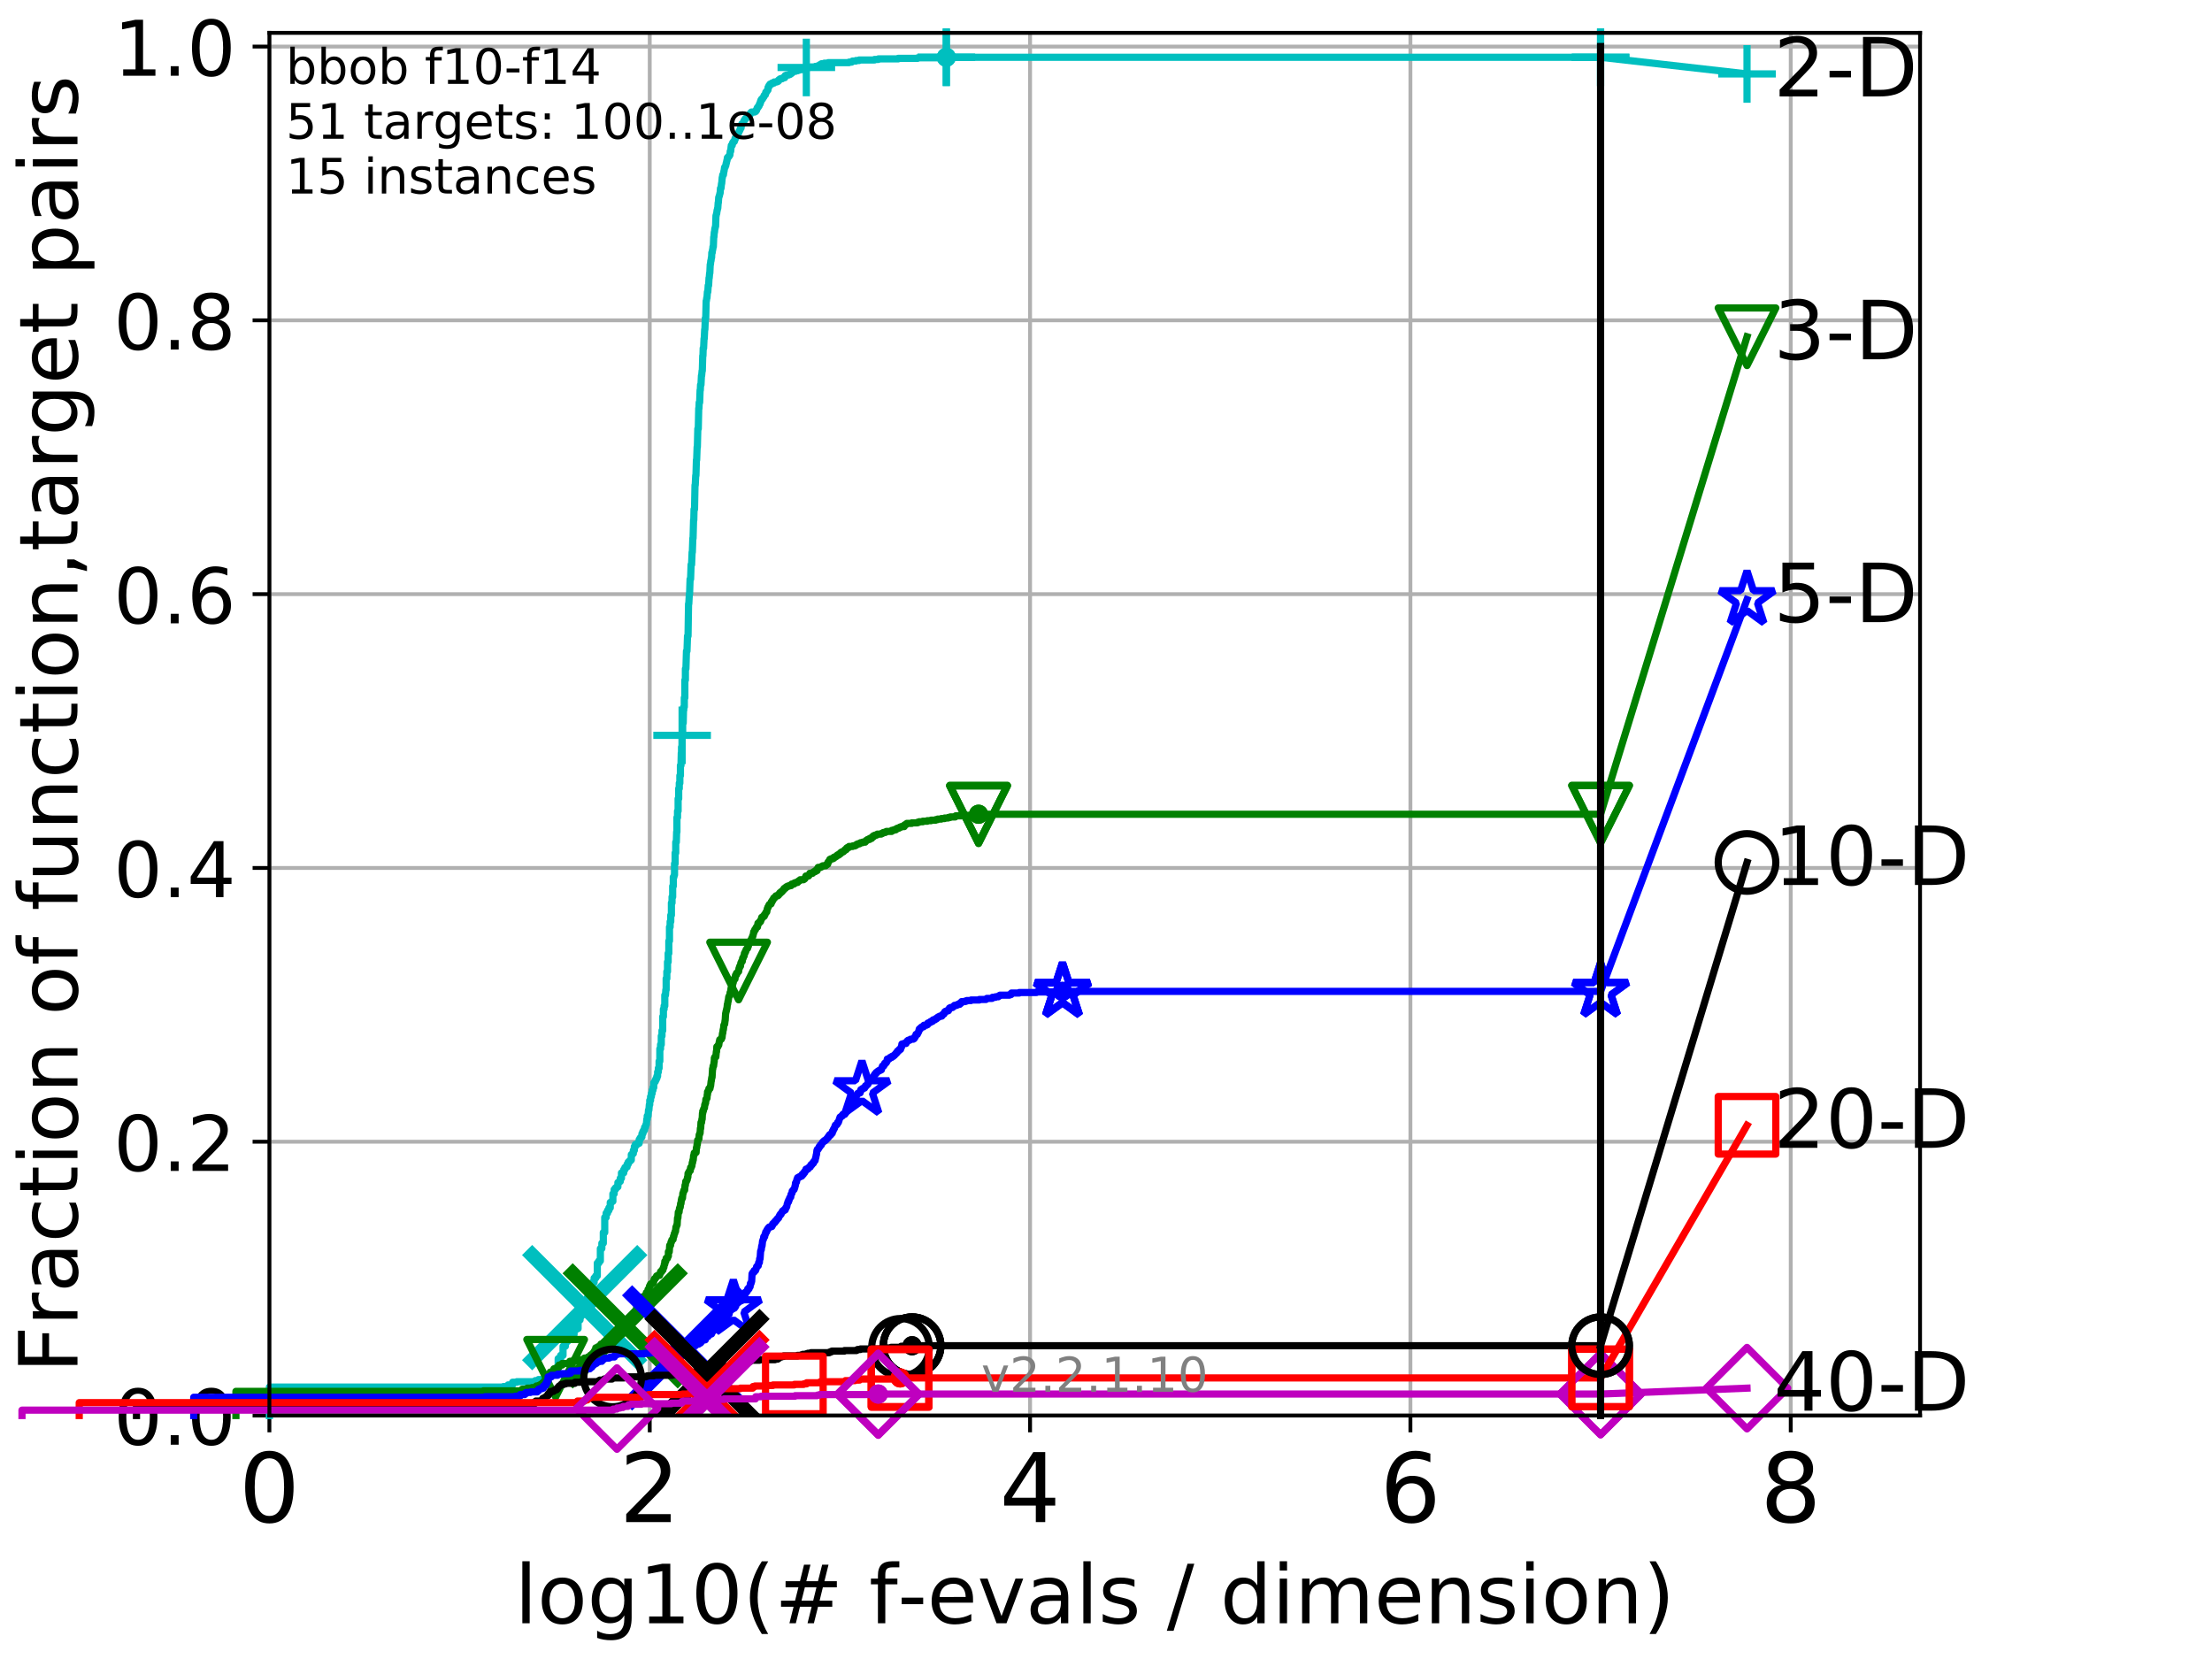 <?xml version="1.0" encoding="utf-8" standalone="no"?>
<!DOCTYPE svg PUBLIC "-//W3C//DTD SVG 1.1//EN"
  "http://www.w3.org/Graphics/SVG/1.1/DTD/svg11.dtd">
<!-- Created with matplotlib (http://matplotlib.org/) -->
<svg height="345.6pt" version="1.1" viewBox="0 0 460.8 345.6" width="460.8pt" xmlns="http://www.w3.org/2000/svg" xmlns:xlink="http://www.w3.org/1999/xlink">
 <defs>
  <style type="text/css">
*{stroke-linecap:butt;stroke-linejoin:round;}
  </style>
 </defs>
 <g id="figure_1">
  <g id="patch_1">
   <path d="M 0 345.6 
L 460.8 345.6 
L 460.8 0 
L 0 0 
z
" style="fill:#ffffff;"/>
  </g>
  <g id="axes_1">
   <g id="patch_2">
    <path d="M 56.12 294.88 
L 399.984 294.88 
L 399.984 6.845 
L 56.12 6.845 
z
" style="fill:#ffffff;"/>
   </g>
   <g id="matplotlib.axis_1">
    <g id="xtick_1">
     <g id="line2d_1">
      <path clip-path="url(#p239a854191)" d="M 56.12 294.88 
L 56.12 6.845 
" style="fill:none;stroke:#b0b0b0;stroke-linecap:square;stroke-width:0.8;"/>
     </g>
     <g id="line2d_2">
      <defs>
       <path d="M 0 0 
L 0 3.5 
" id="m09c8aeca79" style="stroke:#000000;stroke-width:0.8;"/>
      </defs>
      <g>
       <use style="stroke:#000000;stroke-width:0.8;" x="56.12" xlink:href="#m09c8aeca79" y="294.88"/>
      </g>
     </g>
     <g id="text_1">
      <!-- 0 -->
      <defs>
       <path d="M 31.781 66.406 
Q 24.172 66.406 20.328 58.906 
Q 16.5 51.422 16.5 36.375 
Q 16.5 21.391 20.328 13.891 
Q 24.172 6.391 31.781 6.391 
Q 39.453 6.391 43.281 13.891 
Q 47.125 21.391 47.125 36.375 
Q 47.125 51.422 43.281 58.906 
Q 39.453 66.406 31.781 66.406 
z
M 31.781 74.219 
Q 44.047 74.219 50.516 64.516 
Q 56.984 54.828 56.984 36.375 
Q 56.984 17.969 50.516 8.266 
Q 44.047 -1.422 31.781 -1.422 
Q 19.531 -1.422 13.062 8.266 
Q 6.594 17.969 6.594 36.375 
Q 6.594 54.828 13.062 64.516 
Q 19.531 74.219 31.781 74.219 
z
" id="DejaVuSans-30"/>
      </defs>
      <g transform="translate(49.758 317.077)scale(0.2 -0.2)">
       <use xlink:href="#DejaVuSans-30"/>
      </g>
     </g>
    </g>
    <g id="xtick_2">
     <g id="line2d_3">
      <path clip-path="url(#p239a854191)" d="M 135.351 294.88 
L 135.351 6.845 
" style="fill:none;stroke:#b0b0b0;stroke-linecap:square;stroke-width:0.8;"/>
     </g>
     <g id="line2d_4">
      <g>
       <use style="stroke:#000000;stroke-width:0.8;" x="135.351" xlink:href="#m09c8aeca79" y="294.88"/>
      </g>
     </g>
     <g id="text_2">
      <!-- 2 -->
      <defs>
       <path d="M 19.188 8.297 
L 53.609 8.297 
L 53.609 0 
L 7.328 0 
L 7.328 8.297 
Q 12.938 14.109 22.625 23.891 
Q 32.328 33.688 34.812 36.531 
Q 39.547 41.844 41.422 45.531 
Q 43.312 49.219 43.312 52.781 
Q 43.312 58.594 39.234 62.25 
Q 35.156 65.922 28.609 65.922 
Q 23.969 65.922 18.812 64.312 
Q 13.672 62.703 7.812 59.422 
L 7.812 69.391 
Q 13.766 71.781 18.938 73 
Q 24.125 74.219 28.422 74.219 
Q 39.75 74.219 46.484 68.547 
Q 53.219 62.891 53.219 53.422 
Q 53.219 48.922 51.531 44.891 
Q 49.859 40.875 45.406 35.406 
Q 44.188 33.984 37.641 27.219 
Q 31.109 20.453 19.188 8.297 
z
" id="DejaVuSans-32"/>
      </defs>
      <g transform="translate(128.989 317.077)scale(0.2 -0.2)">
       <use xlink:href="#DejaVuSans-32"/>
      </g>
     </g>
    </g>
    <g id="xtick_3">
     <g id="line2d_5">
      <path clip-path="url(#p239a854191)" d="M 214.583 294.88 
L 214.583 6.845 
" style="fill:none;stroke:#b0b0b0;stroke-linecap:square;stroke-width:0.8;"/>
     </g>
     <g id="line2d_6">
      <g>
       <use style="stroke:#000000;stroke-width:0.8;" x="214.583" xlink:href="#m09c8aeca79" y="294.88"/>
      </g>
     </g>
     <g id="text_3">
      <!-- 4 -->
      <defs>
       <path d="M 37.797 64.312 
L 12.891 25.391 
L 37.797 25.391 
z
M 35.203 72.906 
L 47.609 72.906 
L 47.609 25.391 
L 58.016 25.391 
L 58.016 17.188 
L 47.609 17.188 
L 47.609 0 
L 37.797 0 
L 37.797 17.188 
L 4.891 17.188 
L 4.891 26.703 
z
" id="DejaVuSans-34"/>
      </defs>
      <g transform="translate(208.22 317.077)scale(0.2 -0.2)">
       <use xlink:href="#DejaVuSans-34"/>
      </g>
     </g>
    </g>
    <g id="xtick_4">
     <g id="line2d_7">
      <path clip-path="url(#p239a854191)" d="M 293.814 294.88 
L 293.814 6.845 
" style="fill:none;stroke:#b0b0b0;stroke-linecap:square;stroke-width:0.8;"/>
     </g>
     <g id="line2d_8">
      <g>
       <use style="stroke:#000000;stroke-width:0.8;" x="293.814" xlink:href="#m09c8aeca79" y="294.88"/>
      </g>
     </g>
     <g id="text_4">
      <!-- 6 -->
      <defs>
       <path d="M 33.016 40.375 
Q 26.375 40.375 22.484 35.828 
Q 18.609 31.297 18.609 23.391 
Q 18.609 15.531 22.484 10.953 
Q 26.375 6.391 33.016 6.391 
Q 39.656 6.391 43.531 10.953 
Q 47.406 15.531 47.406 23.391 
Q 47.406 31.297 43.531 35.828 
Q 39.656 40.375 33.016 40.375 
z
M 52.594 71.297 
L 52.594 62.312 
Q 48.875 64.062 45.094 64.984 
Q 41.312 65.922 37.594 65.922 
Q 27.828 65.922 22.672 59.328 
Q 17.531 52.734 16.797 39.406 
Q 19.672 43.656 24.016 45.922 
Q 28.375 48.188 33.594 48.188 
Q 44.578 48.188 50.953 41.516 
Q 57.328 34.859 57.328 23.391 
Q 57.328 12.156 50.688 5.359 
Q 44.047 -1.422 33.016 -1.422 
Q 20.359 -1.422 13.672 8.266 
Q 6.984 17.969 6.984 36.375 
Q 6.984 53.656 15.188 63.938 
Q 23.391 74.219 37.203 74.219 
Q 40.922 74.219 44.703 73.484 
Q 48.484 72.75 52.594 71.297 
z
" id="DejaVuSans-36"/>
      </defs>
      <g transform="translate(287.452 317.077)scale(0.2 -0.2)">
       <use xlink:href="#DejaVuSans-36"/>
      </g>
     </g>
    </g>
    <g id="xtick_5">
     <g id="line2d_9">
      <path clip-path="url(#p239a854191)" d="M 373.045 294.88 
L 373.045 6.845 
" style="fill:none;stroke:#b0b0b0;stroke-linecap:square;stroke-width:0.8;"/>
     </g>
     <g id="line2d_10">
      <g>
       <use style="stroke:#000000;stroke-width:0.8;" x="373.045" xlink:href="#m09c8aeca79" y="294.88"/>
      </g>
     </g>
     <g id="text_5">
      <!-- 8 -->
      <defs>
       <path d="M 31.781 34.625 
Q 24.75 34.625 20.719 30.859 
Q 16.703 27.094 16.703 20.516 
Q 16.703 13.922 20.719 10.156 
Q 24.75 6.391 31.781 6.391 
Q 38.812 6.391 42.859 10.172 
Q 46.922 13.969 46.922 20.516 
Q 46.922 27.094 42.891 30.859 
Q 38.875 34.625 31.781 34.625 
z
M 21.922 38.812 
Q 15.578 40.375 12.031 44.719 
Q 8.5 49.078 8.5 55.328 
Q 8.5 64.062 14.719 69.141 
Q 20.953 74.219 31.781 74.219 
Q 42.672 74.219 48.875 69.141 
Q 55.078 64.062 55.078 55.328 
Q 55.078 49.078 51.531 44.719 
Q 48 40.375 41.703 38.812 
Q 48.828 37.156 52.797 32.312 
Q 56.781 27.484 56.781 20.516 
Q 56.781 9.906 50.312 4.234 
Q 43.844 -1.422 31.781 -1.422 
Q 19.734 -1.422 13.25 4.234 
Q 6.781 9.906 6.781 20.516 
Q 6.781 27.484 10.781 32.312 
Q 14.797 37.156 21.922 38.812 
z
M 18.312 54.391 
Q 18.312 48.734 21.844 45.562 
Q 25.391 42.391 31.781 42.391 
Q 38.141 42.391 41.719 45.562 
Q 45.312 48.734 45.312 54.391 
Q 45.312 60.062 41.719 63.234 
Q 38.141 66.406 31.781 66.406 
Q 25.391 66.406 21.844 63.234 
Q 18.312 60.062 18.312 54.391 
z
" id="DejaVuSans-38"/>
      </defs>
      <g transform="translate(366.683 317.077)scale(0.2 -0.2)">
       <use xlink:href="#DejaVuSans-38"/>
      </g>
     </g>
    </g>
    <g id="text_6">
     <!-- log10(# f-evals / dimension) -->
     <defs>
      <path d="M 9.422 75.984 
L 18.406 75.984 
L 18.406 0 
L 9.422 0 
z
" id="DejaVuSans-6c"/>
      <path d="M 30.609 48.391 
Q 23.391 48.391 19.188 42.75 
Q 14.984 37.109 14.984 27.297 
Q 14.984 17.484 19.156 11.844 
Q 23.344 6.203 30.609 6.203 
Q 37.797 6.203 41.984 11.859 
Q 46.188 17.531 46.188 27.297 
Q 46.188 37.016 41.984 42.703 
Q 37.797 48.391 30.609 48.391 
z
M 30.609 56 
Q 42.328 56 49.016 48.375 
Q 55.719 40.766 55.719 27.297 
Q 55.719 13.875 49.016 6.219 
Q 42.328 -1.422 30.609 -1.422 
Q 18.844 -1.422 12.172 6.219 
Q 5.516 13.875 5.516 27.297 
Q 5.516 40.766 12.172 48.375 
Q 18.844 56 30.609 56 
z
" id="DejaVuSans-6f"/>
      <path d="M 45.406 27.984 
Q 45.406 37.75 41.375 43.109 
Q 37.359 48.484 30.078 48.484 
Q 22.859 48.484 18.828 43.109 
Q 14.797 37.75 14.797 27.984 
Q 14.797 18.266 18.828 12.891 
Q 22.859 7.516 30.078 7.516 
Q 37.359 7.516 41.375 12.891 
Q 45.406 18.266 45.406 27.984 
z
M 54.391 6.781 
Q 54.391 -7.172 48.188 -13.984 
Q 42 -20.797 29.203 -20.797 
Q 24.469 -20.797 20.266 -20.094 
Q 16.062 -19.391 12.109 -17.922 
L 12.109 -9.188 
Q 16.062 -11.328 19.922 -12.344 
Q 23.781 -13.375 27.781 -13.375 
Q 36.625 -13.375 41.016 -8.766 
Q 45.406 -4.156 45.406 5.172 
L 45.406 9.625 
Q 42.625 4.781 38.281 2.391 
Q 33.938 0 27.875 0 
Q 17.828 0 11.672 7.656 
Q 5.516 15.328 5.516 27.984 
Q 5.516 40.672 11.672 48.328 
Q 17.828 56 27.875 56 
Q 33.938 56 38.281 53.609 
Q 42.625 51.219 45.406 46.391 
L 45.406 54.688 
L 54.391 54.688 
z
" id="DejaVuSans-67"/>
      <path d="M 12.406 8.297 
L 28.516 8.297 
L 28.516 63.922 
L 10.984 60.406 
L 10.984 69.391 
L 28.422 72.906 
L 38.281 72.906 
L 38.281 8.297 
L 54.391 8.297 
L 54.391 0 
L 12.406 0 
z
" id="DejaVuSans-31"/>
      <path d="M 31 75.875 
Q 24.469 64.656 21.281 53.656 
Q 18.109 42.672 18.109 31.391 
Q 18.109 20.125 21.312 9.062 
Q 24.516 -2 31 -13.188 
L 23.188 -13.188 
Q 15.875 -1.703 12.234 9.375 
Q 8.594 20.453 8.594 31.391 
Q 8.594 42.281 12.203 53.312 
Q 15.828 64.359 23.188 75.875 
z
" id="DejaVuSans-28"/>
      <path d="M 51.125 44 
L 36.922 44 
L 32.812 27.688 
L 47.125 27.688 
z
M 43.797 71.781 
L 38.719 51.516 
L 52.984 51.516 
L 58.109 71.781 
L 65.922 71.781 
L 60.891 51.516 
L 76.125 51.516 
L 76.125 44 
L 58.984 44 
L 54.984 27.688 
L 70.516 27.688 
L 70.516 20.219 
L 53.078 20.219 
L 48 0 
L 40.188 0 
L 45.219 20.219 
L 30.906 20.219 
L 25.875 0 
L 18.016 0 
L 23.094 20.219 
L 7.719 20.219 
L 7.719 27.688 
L 24.906 27.688 
L 29 44 
L 13.281 44 
L 13.281 51.516 
L 30.906 51.516 
L 35.891 71.781 
z
" id="DejaVuSans-23"/>
      <path id="DejaVuSans-20"/>
      <path d="M 37.109 75.984 
L 37.109 68.5 
L 28.516 68.5 
Q 23.688 68.5 21.797 66.547 
Q 19.922 64.594 19.922 59.516 
L 19.922 54.688 
L 34.719 54.688 
L 34.719 47.703 
L 19.922 47.703 
L 19.922 0 
L 10.891 0 
L 10.891 47.703 
L 2.297 47.703 
L 2.297 54.688 
L 10.891 54.688 
L 10.891 58.5 
Q 10.891 67.625 15.141 71.797 
Q 19.391 75.984 28.609 75.984 
z
" id="DejaVuSans-66"/>
      <path d="M 4.891 31.391 
L 31.203 31.391 
L 31.203 23.391 
L 4.891 23.391 
z
" id="DejaVuSans-2d"/>
      <path d="M 56.203 29.594 
L 56.203 25.203 
L 14.891 25.203 
Q 15.484 15.922 20.484 11.062 
Q 25.484 6.203 34.422 6.203 
Q 39.594 6.203 44.453 7.469 
Q 49.312 8.734 54.109 11.281 
L 54.109 2.781 
Q 49.266 0.734 44.188 -0.344 
Q 39.109 -1.422 33.891 -1.422 
Q 20.797 -1.422 13.156 6.188 
Q 5.516 13.812 5.516 26.812 
Q 5.516 40.234 12.766 48.109 
Q 20.016 56 32.328 56 
Q 43.359 56 49.781 48.891 
Q 56.203 41.797 56.203 29.594 
z
M 47.219 32.234 
Q 47.125 39.594 43.094 43.984 
Q 39.062 48.391 32.422 48.391 
Q 24.906 48.391 20.391 44.141 
Q 15.875 39.891 15.188 32.172 
z
" id="DejaVuSans-65"/>
      <path d="M 2.984 54.688 
L 12.5 54.688 
L 29.594 8.797 
L 46.688 54.688 
L 56.203 54.688 
L 35.688 0 
L 23.484 0 
z
" id="DejaVuSans-76"/>
      <path d="M 34.281 27.484 
Q 23.391 27.484 19.188 25 
Q 14.984 22.516 14.984 16.5 
Q 14.984 11.719 18.141 8.906 
Q 21.297 6.109 26.703 6.109 
Q 34.188 6.109 38.703 11.406 
Q 43.219 16.703 43.219 25.484 
L 43.219 27.484 
z
M 52.203 31.203 
L 52.203 0 
L 43.219 0 
L 43.219 8.297 
Q 40.141 3.328 35.547 0.953 
Q 30.953 -1.422 24.312 -1.422 
Q 15.922 -1.422 10.953 3.297 
Q 6 8.016 6 15.922 
Q 6 25.141 12.172 29.828 
Q 18.359 34.516 30.609 34.516 
L 43.219 34.516 
L 43.219 35.406 
Q 43.219 41.609 39.141 45 
Q 35.062 48.391 27.688 48.391 
Q 23 48.391 18.547 47.266 
Q 14.109 46.141 10.016 43.891 
L 10.016 52.203 
Q 14.938 54.109 19.578 55.047 
Q 24.219 56 28.609 56 
Q 40.484 56 46.344 49.844 
Q 52.203 43.703 52.203 31.203 
z
" id="DejaVuSans-61"/>
      <path d="M 44.281 53.078 
L 44.281 44.578 
Q 40.484 46.531 36.375 47.5 
Q 32.281 48.484 27.875 48.484 
Q 21.188 48.484 17.844 46.438 
Q 14.5 44.391 14.5 40.281 
Q 14.5 37.156 16.891 35.375 
Q 19.281 33.594 26.516 31.984 
L 29.594 31.297 
Q 39.156 29.25 43.188 25.516 
Q 47.219 21.781 47.219 15.094 
Q 47.219 7.469 41.188 3.016 
Q 35.156 -1.422 24.609 -1.422 
Q 20.219 -1.422 15.453 -0.562 
Q 10.688 0.297 5.422 2 
L 5.422 11.281 
Q 10.406 8.688 15.234 7.391 
Q 20.062 6.109 24.812 6.109 
Q 31.156 6.109 34.562 8.281 
Q 37.984 10.453 37.984 14.406 
Q 37.984 18.062 35.516 20.016 
Q 33.062 21.969 24.703 23.781 
L 21.578 24.516 
Q 13.234 26.266 9.516 29.906 
Q 5.812 33.547 5.812 39.891 
Q 5.812 47.609 11.281 51.797 
Q 16.75 56 26.812 56 
Q 31.781 56 36.172 55.266 
Q 40.578 54.547 44.281 53.078 
z
" id="DejaVuSans-73"/>
      <path d="M 25.391 72.906 
L 33.688 72.906 
L 8.297 -9.281 
L 0 -9.281 
z
" id="DejaVuSans-2f"/>
      <path d="M 45.406 46.391 
L 45.406 75.984 
L 54.391 75.984 
L 54.391 0 
L 45.406 0 
L 45.406 8.203 
Q 42.578 3.328 38.25 0.953 
Q 33.938 -1.422 27.875 -1.422 
Q 17.969 -1.422 11.734 6.484 
Q 5.516 14.406 5.516 27.297 
Q 5.516 40.188 11.734 48.094 
Q 17.969 56 27.875 56 
Q 33.938 56 38.25 53.625 
Q 42.578 51.266 45.406 46.391 
z
M 14.797 27.297 
Q 14.797 17.391 18.875 11.75 
Q 22.953 6.109 30.078 6.109 
Q 37.203 6.109 41.297 11.75 
Q 45.406 17.391 45.406 27.297 
Q 45.406 37.203 41.297 42.844 
Q 37.203 48.484 30.078 48.484 
Q 22.953 48.484 18.875 42.844 
Q 14.797 37.203 14.797 27.297 
z
" id="DejaVuSans-64"/>
      <path d="M 9.422 54.688 
L 18.406 54.688 
L 18.406 0 
L 9.422 0 
z
M 9.422 75.984 
L 18.406 75.984 
L 18.406 64.594 
L 9.422 64.594 
z
" id="DejaVuSans-69"/>
      <path d="M 52 44.188 
Q 55.375 50.25 60.062 53.125 
Q 64.75 56 71.094 56 
Q 79.641 56 84.281 50.016 
Q 88.922 44.047 88.922 33.016 
L 88.922 0 
L 79.891 0 
L 79.891 32.719 
Q 79.891 40.578 77.094 44.375 
Q 74.312 48.188 68.609 48.188 
Q 61.625 48.188 57.562 43.547 
Q 53.516 38.922 53.516 30.906 
L 53.516 0 
L 44.484 0 
L 44.484 32.719 
Q 44.484 40.625 41.703 44.406 
Q 38.922 48.188 33.109 48.188 
Q 26.219 48.188 22.156 43.531 
Q 18.109 38.875 18.109 30.906 
L 18.109 0 
L 9.078 0 
L 9.078 54.688 
L 18.109 54.688 
L 18.109 46.188 
Q 21.188 51.219 25.484 53.609 
Q 29.781 56 35.688 56 
Q 41.656 56 45.828 52.969 
Q 50 49.953 52 44.188 
z
" id="DejaVuSans-6d"/>
      <path d="M 54.891 33.016 
L 54.891 0 
L 45.906 0 
L 45.906 32.719 
Q 45.906 40.484 42.875 44.328 
Q 39.844 48.188 33.797 48.188 
Q 26.516 48.188 22.312 43.547 
Q 18.109 38.922 18.109 30.906 
L 18.109 0 
L 9.078 0 
L 9.078 54.688 
L 18.109 54.688 
L 18.109 46.188 
Q 21.344 51.125 25.703 53.562 
Q 30.078 56 35.797 56 
Q 45.219 56 50.047 50.172 
Q 54.891 44.344 54.891 33.016 
z
" id="DejaVuSans-6e"/>
      <path d="M 8.016 75.875 
L 15.828 75.875 
Q 23.141 64.359 26.781 53.312 
Q 30.422 42.281 30.422 31.391 
Q 30.422 20.453 26.781 9.375 
Q 23.141 -1.703 15.828 -13.188 
L 8.016 -13.188 
Q 14.5 -2 17.703 9.062 
Q 20.906 20.125 20.906 31.391 
Q 20.906 42.672 17.703 53.656 
Q 14.5 64.656 8.016 75.875 
z
" id="DejaVuSans-29"/>
     </defs>
     <g transform="translate(107.211 338.154)scale(0.17 -0.17)">
      <use xlink:href="#DejaVuSans-6c"/>
      <use x="27.783" xlink:href="#DejaVuSans-6f"/>
      <use x="88.965" xlink:href="#DejaVuSans-67"/>
      <use x="152.441" xlink:href="#DejaVuSans-31"/>
      <use x="216.064" xlink:href="#DejaVuSans-30"/>
      <use x="279.688" xlink:href="#DejaVuSans-28"/>
      <use x="318.701" xlink:href="#DejaVuSans-23"/>
      <use x="402.49" xlink:href="#DejaVuSans-20"/>
      <use x="434.277" xlink:href="#DejaVuSans-66"/>
      <use x="469.404" xlink:href="#DejaVuSans-2d"/>
      <use x="505.488" xlink:href="#DejaVuSans-65"/>
      <use x="567.012" xlink:href="#DejaVuSans-76"/>
      <use x="626.191" xlink:href="#DejaVuSans-61"/>
      <use x="687.471" xlink:href="#DejaVuSans-6c"/>
      <use x="715.254" xlink:href="#DejaVuSans-73"/>
      <use x="767.354" xlink:href="#DejaVuSans-20"/>
      <use x="799.141" xlink:href="#DejaVuSans-2f"/>
      <use x="832.832" xlink:href="#DejaVuSans-20"/>
      <use x="864.619" xlink:href="#DejaVuSans-64"/>
      <use x="928.096" xlink:href="#DejaVuSans-69"/>
      <use x="955.879" xlink:href="#DejaVuSans-6d"/>
      <use x="1053.291" xlink:href="#DejaVuSans-65"/>
      <use x="1114.814" xlink:href="#DejaVuSans-6e"/>
      <use x="1178.193" xlink:href="#DejaVuSans-73"/>
      <use x="1230.293" xlink:href="#DejaVuSans-69"/>
      <use x="1258.076" xlink:href="#DejaVuSans-6f"/>
      <use x="1319.258" xlink:href="#DejaVuSans-6e"/>
      <use x="1382.637" xlink:href="#DejaVuSans-29"/>
     </g>
    </g>
   </g>
   <g id="matplotlib.axis_2">
    <g id="ytick_1">
     <g id="line2d_11">
      <path clip-path="url(#p239a854191)" d="M 56.12 294.88 
L 399.984 294.88 
" style="fill:none;stroke:#b0b0b0;stroke-linecap:square;stroke-width:0.8;"/>
     </g>
     <g id="line2d_12">
      <defs>
       <path d="M 0 0 
L -3.5 0 
" id="mcc0cf6a7e0" style="stroke:#000000;stroke-width:0.8;"/>
      </defs>
      <g>
       <use style="stroke:#000000;stroke-width:0.8;" x="56.12" xlink:href="#mcc0cf6a7e0" y="294.88"/>
      </g>
     </g>
     <g id="text_7">
      <!-- 0.0 -->
      <defs>
       <path d="M 10.688 12.406 
L 21 12.406 
L 21 0 
L 10.688 0 
z
" id="DejaVuSans-2e"/>
      </defs>
      <g transform="translate(23.675 300.959)scale(0.16 -0.16)">
       <use xlink:href="#DejaVuSans-30"/>
       <use x="63.623" xlink:href="#DejaVuSans-2e"/>
       <use x="95.41" xlink:href="#DejaVuSans-30"/>
      </g>
     </g>
    </g>
    <g id="ytick_2">
     <g id="line2d_13">
      <path clip-path="url(#p239a854191)" d="M 56.12 237.843 
L 399.984 237.843 
" style="fill:none;stroke:#b0b0b0;stroke-linecap:square;stroke-width:0.8;"/>
     </g>
     <g id="line2d_14">
      <g>
       <use style="stroke:#000000;stroke-width:0.8;" x="56.12" xlink:href="#mcc0cf6a7e0" y="237.843"/>
      </g>
     </g>
     <g id="text_8">
      <!-- 0.2 -->
      <g transform="translate(23.675 243.922)scale(0.16 -0.16)">
       <use xlink:href="#DejaVuSans-30"/>
       <use x="63.623" xlink:href="#DejaVuSans-2e"/>
       <use x="95.41" xlink:href="#DejaVuSans-32"/>
      </g>
     </g>
    </g>
    <g id="ytick_3">
     <g id="line2d_15">
      <path clip-path="url(#p239a854191)" d="M 56.12 180.807 
L 399.984 180.807 
" style="fill:none;stroke:#b0b0b0;stroke-linecap:square;stroke-width:0.8;"/>
     </g>
     <g id="line2d_16">
      <g>
       <use style="stroke:#000000;stroke-width:0.8;" x="56.12" xlink:href="#mcc0cf6a7e0" y="180.807"/>
      </g>
     </g>
     <g id="text_9">
      <!-- 0.4 -->
      <g transform="translate(23.675 186.886)scale(0.16 -0.16)">
       <use xlink:href="#DejaVuSans-30"/>
       <use x="63.623" xlink:href="#DejaVuSans-2e"/>
       <use x="95.41" xlink:href="#DejaVuSans-34"/>
      </g>
     </g>
    </g>
    <g id="ytick_4">
     <g id="line2d_17">
      <path clip-path="url(#p239a854191)" d="M 56.12 123.77 
L 399.984 123.77 
" style="fill:none;stroke:#b0b0b0;stroke-linecap:square;stroke-width:0.8;"/>
     </g>
     <g id="line2d_18">
      <g>
       <use style="stroke:#000000;stroke-width:0.8;" x="56.12" xlink:href="#mcc0cf6a7e0" y="123.77"/>
      </g>
     </g>
     <g id="text_10">
      <!-- 0.6 -->
      <g transform="translate(23.675 129.849)scale(0.16 -0.16)">
       <use xlink:href="#DejaVuSans-30"/>
       <use x="63.623" xlink:href="#DejaVuSans-2e"/>
       <use x="95.41" xlink:href="#DejaVuSans-36"/>
      </g>
     </g>
    </g>
    <g id="ytick_5">
     <g id="line2d_19">
      <path clip-path="url(#p239a854191)" d="M 56.12 66.734 
L 399.984 66.734 
" style="fill:none;stroke:#b0b0b0;stroke-linecap:square;stroke-width:0.8;"/>
     </g>
     <g id="line2d_20">
      <g>
       <use style="stroke:#000000;stroke-width:0.8;" x="56.12" xlink:href="#mcc0cf6a7e0" y="66.734"/>
      </g>
     </g>
     <g id="text_11">
      <!-- 0.8 -->
      <g transform="translate(23.675 72.812)scale(0.16 -0.16)">
       <use xlink:href="#DejaVuSans-30"/>
       <use x="63.623" xlink:href="#DejaVuSans-2e"/>
       <use x="95.41" xlink:href="#DejaVuSans-38"/>
      </g>
     </g>
    </g>
    <g id="ytick_6">
     <g id="line2d_21">
      <path clip-path="url(#p239a854191)" d="M 56.12 9.697 
L 399.984 9.697 
" style="fill:none;stroke:#b0b0b0;stroke-linecap:square;stroke-width:0.8;"/>
     </g>
     <g id="line2d_22">
      <g>
       <use style="stroke:#000000;stroke-width:0.8;" x="56.12" xlink:href="#mcc0cf6a7e0" y="9.697"/>
      </g>
     </g>
     <g id="text_12">
      <!-- 1.0 -->
      <g transform="translate(23.675 15.776)scale(0.16 -0.16)">
       <use xlink:href="#DejaVuSans-31"/>
       <use x="63.623" xlink:href="#DejaVuSans-2e"/>
       <use x="95.41" xlink:href="#DejaVuSans-30"/>
      </g>
     </g>
    </g>
    <g id="text_13">
     <!-- Fraction of function,target pairs -->
     <defs>
      <path d="M 9.812 72.906 
L 51.703 72.906 
L 51.703 64.594 
L 19.672 64.594 
L 19.672 43.109 
L 48.578 43.109 
L 48.578 34.812 
L 19.672 34.812 
L 19.672 0 
L 9.812 0 
z
" id="DejaVuSans-46"/>
      <path d="M 41.109 46.297 
Q 39.594 47.172 37.812 47.578 
Q 36.031 48 33.891 48 
Q 26.266 48 22.188 43.047 
Q 18.109 38.094 18.109 28.812 
L 18.109 0 
L 9.078 0 
L 9.078 54.688 
L 18.109 54.688 
L 18.109 46.188 
Q 20.953 51.172 25.484 53.578 
Q 30.031 56 36.531 56 
Q 37.453 56 38.578 55.875 
Q 39.703 55.766 41.062 55.516 
z
" id="DejaVuSans-72"/>
      <path d="M 48.781 52.594 
L 48.781 44.188 
Q 44.969 46.297 41.141 47.344 
Q 37.312 48.391 33.406 48.391 
Q 24.656 48.391 19.812 42.844 
Q 14.984 37.312 14.984 27.297 
Q 14.984 17.281 19.812 11.734 
Q 24.656 6.203 33.406 6.203 
Q 37.312 6.203 41.141 7.25 
Q 44.969 8.297 48.781 10.406 
L 48.781 2.094 
Q 45.016 0.344 40.984 -0.531 
Q 36.969 -1.422 32.422 -1.422 
Q 20.062 -1.422 12.781 6.344 
Q 5.516 14.109 5.516 27.297 
Q 5.516 40.672 12.859 48.328 
Q 20.219 56 33.016 56 
Q 37.156 56 41.109 55.141 
Q 45.062 54.297 48.781 52.594 
z
" id="DejaVuSans-63"/>
      <path d="M 18.312 70.219 
L 18.312 54.688 
L 36.812 54.688 
L 36.812 47.703 
L 18.312 47.703 
L 18.312 18.016 
Q 18.312 11.328 20.141 9.422 
Q 21.969 7.516 27.594 7.516 
L 36.812 7.516 
L 36.812 0 
L 27.594 0 
Q 17.188 0 13.234 3.875 
Q 9.281 7.766 9.281 18.016 
L 9.281 47.703 
L 2.688 47.703 
L 2.688 54.688 
L 9.281 54.688 
L 9.281 70.219 
z
" id="DejaVuSans-74"/>
      <path d="M 8.5 21.578 
L 8.5 54.688 
L 17.484 54.688 
L 17.484 21.922 
Q 17.484 14.156 20.5 10.266 
Q 23.531 6.391 29.594 6.391 
Q 36.859 6.391 41.078 11.031 
Q 45.312 15.672 45.312 23.688 
L 45.312 54.688 
L 54.297 54.688 
L 54.297 0 
L 45.312 0 
L 45.312 8.406 
Q 42.047 3.422 37.719 1 
Q 33.406 -1.422 27.688 -1.422 
Q 18.266 -1.422 13.375 4.438 
Q 8.5 10.297 8.5 21.578 
z
M 31.109 56 
z
" id="DejaVuSans-75"/>
      <path d="M 11.719 12.406 
L 22.016 12.406 
L 22.016 4 
L 14.016 -11.625 
L 7.719 -11.625 
L 11.719 4 
z
" id="DejaVuSans-2c"/>
      <path d="M 18.109 8.203 
L 18.109 -20.797 
L 9.078 -20.797 
L 9.078 54.688 
L 18.109 54.688 
L 18.109 46.391 
Q 20.953 51.266 25.266 53.625 
Q 29.594 56 35.594 56 
Q 45.562 56 51.781 48.094 
Q 58.016 40.188 58.016 27.297 
Q 58.016 14.406 51.781 6.484 
Q 45.562 -1.422 35.594 -1.422 
Q 29.594 -1.422 25.266 0.953 
Q 20.953 3.328 18.109 8.203 
z
M 48.688 27.297 
Q 48.688 37.203 44.609 42.844 
Q 40.531 48.484 33.406 48.484 
Q 26.266 48.484 22.188 42.844 
Q 18.109 37.203 18.109 27.297 
Q 18.109 17.391 22.188 11.75 
Q 26.266 6.109 33.406 6.109 
Q 40.531 6.109 44.609 11.75 
Q 48.688 17.391 48.688 27.297 
z
" id="DejaVuSans-70"/>
     </defs>
     <g transform="translate(16.14 286.002)rotate(-90)scale(0.17 -0.17)">
      <use xlink:href="#DejaVuSans-46"/>
      <use x="57.41" xlink:href="#DejaVuSans-72"/>
      <use x="98.523" xlink:href="#DejaVuSans-61"/>
      <use x="159.803" xlink:href="#DejaVuSans-63"/>
      <use x="214.783" xlink:href="#DejaVuSans-74"/>
      <use x="253.992" xlink:href="#DejaVuSans-69"/>
      <use x="281.775" xlink:href="#DejaVuSans-6f"/>
      <use x="342.957" xlink:href="#DejaVuSans-6e"/>
      <use x="406.336" xlink:href="#DejaVuSans-20"/>
      <use x="438.123" xlink:href="#DejaVuSans-6f"/>
      <use x="499.305" xlink:href="#DejaVuSans-66"/>
      <use x="534.51" xlink:href="#DejaVuSans-20"/>
      <use x="566.297" xlink:href="#DejaVuSans-66"/>
      <use x="601.502" xlink:href="#DejaVuSans-75"/>
      <use x="664.881" xlink:href="#DejaVuSans-6e"/>
      <use x="728.26" xlink:href="#DejaVuSans-63"/>
      <use x="783.24" xlink:href="#DejaVuSans-74"/>
      <use x="822.449" xlink:href="#DejaVuSans-69"/>
      <use x="850.232" xlink:href="#DejaVuSans-6f"/>
      <use x="911.414" xlink:href="#DejaVuSans-6e"/>
      <use x="974.793" xlink:href="#DejaVuSans-2c"/>
      <use x="1006.58" xlink:href="#DejaVuSans-74"/>
      <use x="1045.789" xlink:href="#DejaVuSans-61"/>
      <use x="1107.068" xlink:href="#DejaVuSans-72"/>
      <use x="1148.166" xlink:href="#DejaVuSans-67"/>
      <use x="1211.643" xlink:href="#DejaVuSans-65"/>
      <use x="1273.166" xlink:href="#DejaVuSans-74"/>
      <use x="1312.375" xlink:href="#DejaVuSans-20"/>
      <use x="1344.162" xlink:href="#DejaVuSans-70"/>
      <use x="1407.639" xlink:href="#DejaVuSans-61"/>
      <use x="1468.918" xlink:href="#DejaVuSans-69"/>
      <use x="1496.701" xlink:href="#DejaVuSans-72"/>
      <use x="1537.814" xlink:href="#DejaVuSans-73"/>
     </g>
    </g>
   </g>
   <g id="line2d_23">
    <defs>
     <path d="M 0 1.5 
C 0.398 1.5 0.779 1.342 1.061 1.061 
C 1.342 0.779 1.5 0.398 1.5 0 
C 1.5 -0.398 1.342 -0.779 1.061 -1.061 
C 0.779 -1.342 0.398 -1.5 0 -1.5 
C -0.398 -1.5 -0.779 -1.342 -1.061 -1.061 
C -1.342 -0.779 -1.5 -0.398 -1.5 0 
C -1.5 0.398 -1.342 0.779 -1.061 1.061 
C -0.779 1.342 -0.398 1.5 0 1.5 
z
" id="mfe81c2180c" style="stroke:#00bfbf;"/>
    </defs>
    <g>
     <use style="fill:#00bfbf;stroke:#00bfbf;" x="197.134" xlink:href="#mfe81c2180c" y="11.934"/>
     <use style="fill:#00bfbf;stroke:#00bfbf;" x="197.134" xlink:href="#mfe81c2180c" y="11.934"/>
    </g>
   </g>
   <g id="line2d_24">
    <path d="M 56.12 294.88 
L 56.12 288.953 
L 104.865 288.953 
L 104.865 288.841 
L 105.848 288.841 
L 105.848 288.505 
L 106.779 288.505 
L 106.779 287.946 
L 107.661 287.946 
L 107.661 287.834 
L 111.5 287.834 
L 111.5 287.611 
L 112.175 287.611 
L 112.175 287.387 
L 113.45 287.387 
L 113.45 287.163 
L 114.054 287.163 
L 114.054 286.604 
L 114.637 286.604 
L 114.637 286.269 
L 115.201 286.269 
L 115.201 285.598 
L 115.748 285.598 
L 115.748 285.038 
L 116.277 285.038 
L 116.277 283.025 
L 116.791 283.025 
L 116.791 282.354 
L 117.289 282.354 
L 117.289 280.453 
L 117.774 280.453 
L 117.774 279.447 
L 118.245 279.447 
L 118.245 278.776 
L 118.704 278.776 
L 118.704 278.216 
L 119.151 278.216 
L 119.151 277.993 
L 119.587 277.993 
L 119.587 276.986 
L 120.012 276.986 
L 120.012 276.762 
L 120.426 276.762 
L 120.426 274.973 
L 120.831 274.973 
L 120.831 273.967 
L 121.226 273.967 
L 121.226 273.519 
L 121.613 273.519 
L 121.613 272.401 
L 121.991 272.401 
L 121.991 271.954 
L 122.361 271.954 
L 122.361 270.276 
L 122.723 270.276 
L 122.723 268.71 
L 123.078 268.71 
L 123.078 267.816 
L 123.426 267.816 
L 123.426 267.145 
L 123.767 267.145 
L 123.767 266.25 
L 124.101 266.25 
L 124.101 265.803 
L 124.428 265.803 
L 124.428 263.118 
L 124.75 263.118 
L 124.75 262.671 
L 125.066 262.671 
L 125.066 260.099 
L 125.376 260.099 
L 125.376 258.981 
L 125.68 258.981 
L 125.68 256.744 
L 125.979 256.744 
L 125.979 253.612 
L 126.273 253.612 
L 126.273 252.718 
L 126.563 252.718 
L 126.563 252.158 
L 126.847 252.158 
L 126.847 251.599 
L 127.127 251.599 
L 127.127 250.481 
L 127.402 250.481 
L 127.402 250.257 
L 127.673 250.257 
L 127.673 248.692 
L 127.94 248.692 
L 127.94 247.797 
L 128.202 247.797 
L 128.202 247.461 
L 128.461 247.461 
L 128.461 247.238 
L 128.716 247.238 
L 128.716 246.343 
L 128.967 246.343 
L 128.967 246.119 
L 129.215 246.119 
L 129.215 245.448 
L 129.459 245.448 
L 129.459 244.33 
L 129.937 244.33 
L 129.937 243.659 
L 130.171 243.659 
L 130.171 243.212 
L 130.402 243.212 
L 130.402 243.1 
L 130.63 243.1 
L 130.63 242.541 
L 130.855 242.541 
L 130.855 242.093 
L 131.077 242.093 
L 131.077 241.87 
L 131.296 241.87 
L 131.296 241.646 
L 131.512 241.646 
L 131.512 240.527 
L 131.726 240.527 
L 131.726 240.304 
L 131.937 240.304 
L 131.937 239.633 
L 132.146 239.633 
L 132.146 238.85 
L 132.352 238.85 
L 132.352 238.403 
L 132.756 238.403 
L 132.756 238.179 
L 133.152 238.179 
L 133.152 237.396 
L 133.346 237.396 
L 133.346 237.061 
L 133.539 237.061 
L 133.539 236.837 
L 133.729 236.837 
L 133.729 236.166 
L 133.917 236.166 
L 133.917 235.719 
L 134.103 235.719 
L 134.103 235.383 
L 134.287 235.383 
L 134.287 234.824 
L 134.469 234.824 
L 134.559 234.265 
L 134.649 234.265 
L 134.738 233.146 
L 134.827 233.146 
L 134.827 232.475 
L 135.004 232.475 
L 135.091 231.245 
L 135.178 231.245 
L 135.265 230.127 
L 135.351 230.127 
L 135.351 229.232 
L 135.523 229.232 
L 135.523 228.449 
L 135.692 228.449 
L 135.692 227.778 
L 135.86 227.778 
L 135.86 227.107 
L 136.026 227.107 
L 136.026 226.548 
L 136.191 226.548 
L 136.191 225.541 
L 136.354 225.541 
L 136.354 225.318 
L 136.515 225.318 
L 136.515 224.982 
L 136.675 224.982 
L 136.675 224.647 
L 136.834 224.647 
L 136.834 224.199 
L 136.991 224.199 
L 136.991 223.305 
L 137.147 223.305 
L 137.147 222.522 
L 137.301 222.522 
L 137.301 221.068 
L 137.454 221.068 
L 137.454 218.496 
L 137.606 218.496 
L 137.606 217.601 
L 137.756 217.601 
L 137.756 215.812 
L 137.905 215.812 
L 137.905 214.693 
L 138.053 214.693 
L 138.053 211.786 
L 138.199 211.786 
L 138.199 210.22 
L 138.344 210.22 
L 138.344 209.549 
L 138.488 209.549 
L 138.488 207.312 
L 138.631 207.312 
L 138.702 206.194 
L 138.773 206.194 
L 138.773 203.845 
L 138.913 203.845 
L 138.913 202.391 
L 139.052 202.391 
L 139.052 200.378 
L 139.19 200.378 
L 139.19 198.589 
L 139.328 198.589 
L 139.328 196.017 
L 139.464 196.017 
L 139.464 193.109 
L 139.599 193.109 
L 139.599 191.99 
L 139.732 191.99 
L 139.732 190.648 
L 139.865 190.648 
L 139.865 188.076 
L 139.997 188.076 
L 139.997 186.846 
L 140.128 186.846 
L 140.128 184.609 
L 140.258 184.609 
L 140.258 182.708 
L 140.387 182.708 
L 140.451 182.261 
L 140.515 182.261 
L 140.515 179.912 
L 140.642 179.912 
L 140.642 177.675 
L 140.768 177.675 
L 140.768 175.439 
L 140.893 175.439 
L 140.955 173.314 
L 141.017 173.314 
L 141.017 170.294 
L 141.14 170.294 
L 141.14 168.952 
L 141.263 168.952 
L 141.263 166.38 
L 141.384 166.38 
L 141.384 164.255 
L 141.505 164.255 
L 141.505 163.137 
L 141.625 163.137 
L 141.625 161.571 
L 141.744 161.571 
L 141.744 159.446 
L 141.862 159.446 
L 141.921 156.874 
L 141.98 156.874 
L 141.98 155.644 
L 142.096 155.644 
L 142.096 153.183 
L 142.212 153.183 
L 142.212 150.611 
L 142.327 150.611 
L 142.385 147.927 
L 142.442 147.927 
L 142.442 147.256 
L 142.555 147.256 
L 142.555 145.355 
L 142.668 145.355 
L 142.668 141.664 
L 142.78 141.664 
L 142.78 139.316 
L 142.891 139.316 
L 143.002 135.625 
L 143.112 135.625 
L 143.221 132.493 
L 143.33 132.493 
L 143.438 125.783 
L 143.491 125.783 
L 143.598 123.77 
L 143.651 123.77 
L 143.757 120.639 
L 143.863 120.639 
L 143.967 117.619 
L 144.071 117.619 
L 144.174 115.047 
L 144.226 115.047 
L 144.328 112.139 
L 144.379 112.139 
L 144.481 108.337 
L 144.531 108.337 
L 144.582 106.1 
L 144.682 106.1 
L 144.782 101.067 
L 144.831 101.067 
L 144.93 99.054 
L 144.979 99.054 
L 145.077 95.811 
L 145.126 95.811 
L 145.223 93.127 
L 145.272 93.127 
L 145.368 89.325 
L 145.464 89.325 
L 145.559 85.075 
L 145.607 85.075 
L 145.654 83.845 
L 145.749 83.845 
L 145.842 81.272 
L 145.889 81.272 
L 145.936 80.154 
L 146.028 80.154 
L 146.121 78.253 
L 146.166 78.253 
L 146.258 77.246 
L 146.304 77.246 
L 146.394 74.115 
L 146.44 74.115 
L 146.485 72.549 
L 146.575 72.549 
L 146.664 70.536 
L 146.708 70.536 
L 146.797 68.635 
L 146.841 68.635 
L 146.929 66.286 
L 147.017 66.286 
L 147.104 62.708 
L 147.147 62.708 
L 147.234 62.037 
L 147.277 62.037 
L 147.363 60.806 
L 147.448 60.806 
L 147.533 59.464 
L 147.618 59.464 
L 147.702 57.899 
L 147.744 57.899 
L 147.827 56.892 
L 147.869 56.892 
L 147.952 55.103 
L 147.993 55.103 
L 148.075 54.32 
L 148.116 54.32 
L 148.198 53.649 
L 148.239 53.649 
L 148.279 52.642 
L 148.36 52.642 
L 148.441 51.971 
L 148.481 51.971 
L 148.521 51.412 
L 148.601 51.412 
L 148.68 49.399 
L 148.72 49.399 
L 148.799 48.392 
L 148.838 48.392 
L 148.917 47.61 
L 148.956 47.61 
L 149.034 47.162 
L 149.072 47.162 
L 149.15 44.926 
L 149.188 44.926 
L 149.265 44.478 
L 149.303 44.478 
L 149.38 43.807 
L 149.418 43.807 
L 149.493 43.36 
L 149.531 43.36 
L 149.606 42.241 
L 149.644 42.241 
L 149.719 41.123 
L 149.756 41.123 
L 149.83 40.788 
L 149.867 40.788 
L 149.978 40.228 
L 150.015 40.228 
L 150.088 39.222 
L 150.197 39.222 
L 150.306 38.215 
L 150.342 38.215 
L 150.449 36.985 
L 150.485 36.985 
L 150.556 36.426 
L 150.698 36.426 
L 150.803 35.643 
L 150.838 35.643 
L 150.943 34.86 
L 151.047 34.86 
L 151.15 34.525 
L 151.185 34.525 
L 151.287 33.966 
L 151.321 33.966 
L 151.423 33.406 
L 151.457 33.406 
L 151.524 32.847 
L 151.625 32.847 
L 151.625 32.735 
L 151.758 32.735 
L 151.824 32.512 
L 151.923 32.512 
L 151.988 32.288 
L 152.053 32.288 
L 152.119 31.505 
L 152.216 31.505 
L 152.312 30.499 
L 152.344 30.499 
L 152.344 30.275 
L 152.535 30.275 
L 152.63 29.716 
L 152.693 29.716 
L 152.787 29.492 
L 152.973 29.492 
L 153.035 29.157 
L 153.096 29.157 
L 153.127 28.821 
L 153.249 28.821 
L 153.249 28.597 
L 153.37 28.597 
L 153.431 28.262 
L 153.491 28.262 
L 153.491 28.038 
L 153.699 28.038 
L 153.788 27.703 
L 153.876 27.703 
L 153.964 27.367 
L 153.993 27.367 
L 154.08 27.144 
L 154.138 27.144 
L 154.195 26.808 
L 154.253 26.808 
L 154.253 26.696 
L 154.367 26.696 
L 154.452 26.137 
L 154.481 26.137 
L 154.537 25.802 
L 154.678 25.802 
L 154.678 25.69 
L 154.872 25.69 
L 154.983 25.13 
L 155.038 25.13 
L 155.12 24.907 
L 155.228 24.907 
L 155.282 24.683 
L 155.417 24.683 
L 155.417 24.571 
L 155.55 24.571 
L 155.55 24.459 
L 155.683 24.459 
L 155.683 24.348 
L 155.84 24.348 
L 155.919 24.124 
L 155.997 24.124 
L 155.997 24.012 
L 156.126 24.012 
L 156.126 23.9 
L 156.254 23.9 
L 156.305 23.565 
L 156.457 23.565 
L 156.532 23.341 
L 157.222 23.341 
L 157.222 23.229 
L 157.437 23.229 
L 157.461 23.006 
L 157.603 23.006 
L 157.698 22.558 
L 157.791 22.558 
L 157.814 22.335 
L 157.954 22.335 
L 158.023 22.111 
L 158.115 22.111 
L 158.206 21.664 
L 158.342 21.664 
L 158.388 21.216 
L 158.5 21.216 
L 158.5 20.881 
L 158.612 20.881 
L 158.634 20.657 
L 158.833 20.657 
L 158.855 20.433 
L 158.964 20.433 
L 159.029 20.21 
L 159.116 20.21 
L 159.181 19.874 
L 159.288 19.874 
L 159.288 19.762 
L 159.437 19.762 
L 159.522 19.203 
L 159.669 19.203 
L 159.732 18.979 
L 159.815 18.979 
L 159.856 18.756 
L 159.98 18.756 
L 160.001 18.197 
L 160.144 18.197 
L 160.164 17.861 
L 160.286 17.861 
L 160.326 17.637 
L 160.407 17.637 
L 160.407 17.526 
L 160.744 17.526 
L 160.803 17.302 
L 161.248 17.302 
L 161.267 17.078 
L 161.811 17.078 
L 161.811 16.966 
L 162.086 16.966 
L 162.086 16.855 
L 162.213 16.855 
L 162.231 16.631 
L 162.375 16.631 
L 162.375 16.519 
L 162.535 16.519 
L 162.535 16.407 
L 162.938 16.407 
L 162.938 16.295 
L 163.11 16.295 
L 163.11 16.184 
L 163.483 16.184 
L 163.567 15.736 
L 163.832 15.736 
L 163.832 15.624 
L 164.302 15.624 
L 164.302 15.513 
L 164.587 15.513 
L 164.587 15.401 
L 164.744 15.401 
L 164.744 15.289 
L 164.914 15.289 
L 164.914 15.177 
L 165.037 15.177 
L 165.037 14.953 
L 165.205 14.953 
L 165.205 14.842 
L 165.772 14.842 
L 165.772 14.73 
L 166.178 14.73 
L 166.178 14.618 
L 166.491 14.618 
L 166.491 14.506 
L 167.086 14.506 
L 167.181 14.282 
L 167.727 14.282 
L 167.727 14.171 
L 167.974 14.171 
L 167.974 14.059 
L 168.533 14.059 
L 168.533 13.947 
L 169.833 13.947 
L 169.833 13.835 
L 170.336 13.835 
L 170.336 13.723 
L 170.692 13.723 
L 170.747 13.499 
L 170.966 13.499 
L 170.966 13.388 
L 171.139 13.388 
L 171.139 13.276 
L 171.709 13.276 
L 171.709 13.164 
L 172.541 13.164 
L 172.541 13.052 
L 176.863 13.052 
L 176.863 12.94 
L 177.416 12.94 
L 177.416 12.828 
L 177.595 12.828 
L 177.595 12.717 
L 178.31 12.717 
L 178.31 12.605 
L 178.984 12.605 
L 178.984 12.493 
L 182.182 12.493 
L 182.182 12.381 
L 182.973 12.381 
L 182.973 12.269 
L 187.089 12.269 
L 187.089 12.157 
L 191.156 12.157 
L 191.156 12.046 
L 197.134 12.046 
L 197.134 11.934 
L 333.43 11.934 
L 333.43 11.934 
" style="fill:none;stroke:#00bfbf;stroke-linecap:square;stroke-width:1.5;"/>
   </g>
   <g id="line2d_25">
    <defs>
     <path d="M -6 0 
L 6 0 
M 0 6 
L 0 -6 
" id="mb17391d573" style="stroke:#00bfbf;stroke-width:1.5;"/>
    </defs>
    <g>
     <use style="fill-opacity:0;stroke:#00bfbf;stroke-width:1.5;" x="142.096" xlink:href="#mb17391d573" y="153.183"/>
     <use style="fill-opacity:0;stroke:#00bfbf;stroke-width:1.5;" x="167.974" xlink:href="#mb17391d573" y="14.059"/>
     <use style="fill-opacity:0;stroke:#00bfbf;stroke-width:1.5;" x="197.134" xlink:href="#mb17391d573" y="11.934"/>
     <use style="fill-opacity:0;stroke:#00bfbf;stroke-width:1.5;" x="197.134" xlink:href="#mb17391d573" y="11.934"/>
     <use style="fill-opacity:0;stroke:#00bfbf;stroke-width:1.5;" x="333.43" xlink:href="#mb17391d573" y="11.934"/>
    </g>
   </g>
   <g id="line2d_26">
    <path style="fill:none;stroke:#00bfbf;stroke-linecap:square;stroke-width:1.5;"/>
    <g/>
   </g>
   <g id="line2d_27">
    <path clip-path="url(#p239a854191)" d="M 121.803 272.401 
" style="fill:none;stroke:#00bfbf;stroke-linecap:square;stroke-width:1.5;"/>
    <defs>
     <path d="M -12 12 
L 12 -12 
M -12 -12 
L 12 12 
" id="m56a0c6f7bc" style="stroke:#00bfbf;stroke-width:3;"/>
    </defs>
    <g clip-path="url(#p239a854191)">
     <use style="fill:#00bfbf;stroke:#00bfbf;stroke-width:3;" x="121.803" xlink:href="#m56a0c6f7bc" y="272.401"/>
    </g>
   </g>
   <g id="line2d_28">
    <defs>
     <path d="M 0 1.5 
C 0.398 1.5 0.779 1.342 1.061 1.061 
C 1.342 0.779 1.5 0.398 1.5 0 
C 1.5 -0.398 1.342 -0.779 1.061 -1.061 
C 0.779 -1.342 0.398 -1.5 0 -1.5 
C -0.398 -1.5 -0.779 -1.342 -1.061 -1.061 
C -1.342 -0.779 -1.5 -0.398 -1.5 0 
C -1.5 0.398 -1.342 0.779 -1.061 1.061 
C -0.779 1.342 -0.398 1.5 0 1.5 
z
" id="m7f12591742" style="stroke:#008000;"/>
    </defs>
    <g>
     <use style="fill:#008000;stroke:#008000;" x="203.851" xlink:href="#m7f12591742" y="169.623"/>
     <use style="fill:#008000;stroke:#008000;" x="203.851" xlink:href="#m7f12591742" y="169.623"/>
    </g>
   </g>
   <g id="line2d_29">
    <path d="M 49.144 294.88 
L 49.144 289.847 
L 100.685 289.847 
L 100.685 289.736 
L 108.772 289.736 
L 108.772 289.4 
L 109.815 289.4 
L 109.815 289.176 
L 110.798 289.176 
L 110.798 289.065 
L 111.728 289.065 
L 111.728 288.729 
L 112.175 288.729 
L 112.175 288.617 
L 112.611 288.617 
L 112.611 288.393 
L 113.036 288.393 
L 113.036 288.058 
L 113.45 288.058 
L 113.45 287.611 
L 113.855 287.611 
L 113.855 287.275 
L 114.251 287.275 
L 114.251 286.604 
L 114.637 286.604 
L 114.637 285.821 
L 115.015 285.821 
L 115.015 285.709 
L 115.385 285.709 
L 115.385 285.15 
L 115.748 285.15 
L 115.748 285.038 
L 116.102 285.038 
L 116.102 284.815 
L 116.45 284.815 
L 116.45 284.367 
L 117.125 284.367 
L 117.125 284.032 
L 118.704 284.032 
L 118.704 283.585 
L 119.298 283.585 
L 119.298 283.473 
L 120.426 283.473 
L 120.426 283.361 
L 120.697 283.361 
L 120.697 283.249 
L 121.74 283.249 
L 121.74 282.913 
L 122.483 282.913 
L 122.483 282.69 
L 122.723 282.69 
L 122.723 282.578 
L 122.961 282.578 
L 122.961 282.354 
L 123.426 282.354 
L 123.426 282.242 
L 123.654 282.242 
L 123.654 282.019 
L 123.879 282.019 
L 123.879 281.348 
L 124.101 281.348 
L 124.101 280.789 
L 124.536 280.789 
L 124.536 280.565 
L 125.17 280.565 
L 125.17 280.006 
L 125.579 280.006 
L 125.579 279.894 
L 125.78 279.894 
L 125.78 279.67 
L 126.176 279.67 
L 126.176 279.447 
L 126.37 279.447 
L 126.37 279.223 
L 126.753 279.223 
L 126.753 278.887 
L 126.941 278.887 
L 126.941 278.776 
L 127.127 278.776 
L 127.127 278.664 
L 127.493 278.664 
L 127.493 278.328 
L 127.673 278.328 
L 127.673 278.216 
L 127.851 278.216 
L 127.851 278.105 
L 128.716 278.105 
L 128.716 277.881 
L 129.699 277.881 
L 129.699 277.657 
L 129.858 277.657 
L 129.858 277.434 
L 130.015 277.434 
L 130.015 276.539 
L 130.171 276.539 
L 130.171 276.203 
L 130.325 276.203 
L 130.325 275.868 
L 130.705 275.868 
L 130.705 275.756 
L 131.223 275.756 
L 131.223 275.42 
L 131.368 275.42 
L 131.368 275.197 
L 131.512 275.197 
L 131.512 274.973 
L 131.655 274.973 
L 131.655 274.302 
L 131.937 274.302 
L 131.937 273.967 
L 132.076 273.967 
L 132.076 273.743 
L 132.352 273.743 
L 132.352 273.631 
L 132.488 273.631 
L 132.488 273.072 
L 132.623 273.072 
L 132.623 272.401 
L 132.756 272.401 
L 132.756 271.954 
L 132.889 271.954 
L 132.889 271.73 
L 133.021 271.73 
L 133.021 271.283 
L 133.152 271.283 
L 133.152 271.171 
L 133.282 271.171 
L 133.282 270.947 
L 133.411 270.947 
L 133.411 270.835 
L 133.539 270.835 
L 133.539 270.723 
L 133.729 270.723 
L 133.792 270.164 
L 134.287 270.164 
L 134.287 270.052 
L 134.408 270.052 
L 134.408 269.829 
L 134.529 269.829 
L 134.529 269.605 
L 134.649 269.605 
L 134.649 269.269 
L 134.886 269.269 
L 134.886 269.046 
L 135.004 269.046 
L 135.004 268.598 
L 135.236 268.598 
L 135.294 267.927 
L 135.409 267.927 
L 135.466 267.592 
L 135.523 267.592 
L 135.523 267.48 
L 135.804 267.48 
L 135.86 267.256 
L 136.136 267.256 
L 136.245 266.585 
L 136.354 266.585 
L 136.354 266.362 
L 136.515 266.362 
L 136.622 266.138 
L 136.675 266.138 
L 136.781 265.803 
L 136.991 265.803 
L 136.991 265.691 
L 137.403 265.691 
L 137.505 265.243 
L 137.606 265.243 
L 137.606 264.908 
L 137.855 264.908 
L 137.905 264.572 
L 138.102 264.572 
L 138.199 264.013 
L 138.296 264.013 
L 138.392 263.342 
L 138.488 263.342 
L 138.488 262.783 
L 138.678 262.783 
L 138.773 262.112 
L 139.052 262.112 
L 139.145 261.665 
L 139.236 261.665 
L 139.236 260.77 
L 139.418 260.77 
L 139.509 259.428 
L 139.688 259.428 
L 139.777 258.757 
L 139.865 258.757 
L 139.953 258.309 
L 140.041 258.309 
L 140.041 258.198 
L 140.215 258.198 
L 140.301 257.527 
L 140.387 257.527 
L 140.472 256.967 
L 140.557 256.967 
L 140.642 256.52 
L 140.726 256.52 
L 140.809 255.625 
L 140.893 255.625 
L 140.976 255.178 
L 141.058 255.178 
L 141.14 253.724 
L 141.222 253.724 
L 141.303 252.494 
L 141.465 252.494 
L 141.545 251.711 
L 141.585 251.711 
L 141.625 251.487 
L 141.704 251.487 
L 141.784 250.705 
L 141.862 250.705 
L 141.941 249.922 
L 142.019 249.922 
L 142.019 249.586 
L 142.174 249.586 
L 142.251 248.58 
L 142.327 248.58 
L 142.404 248.132 
L 142.48 248.132 
L 142.48 247.909 
L 142.63 247.909 
L 142.705 246.902 
L 142.78 246.902 
L 142.854 246.119 
L 143.002 246.119 
L 143.075 245.784 
L 143.149 245.784 
L 143.221 245.225 
L 143.294 245.225 
L 143.33 244.442 
L 143.438 244.442 
L 143.509 244.106 
L 143.58 244.106 
L 143.651 243.883 
L 143.792 243.883 
L 143.863 243.212 
L 144.002 243.212 
L 144.106 242.876 
L 144.14 242.876 
L 144.209 242.205 
L 144.277 242.205 
L 144.345 241.646 
L 144.413 241.646 
L 144.481 240.751 
L 144.548 240.751 
L 144.615 240.192 
L 144.881 240.192 
L 144.881 240.08 
L 145.012 240.08 
L 145.077 239.074 
L 145.143 239.074 
L 145.207 238.403 
L 145.272 238.403 
L 145.336 237.508 
L 145.464 237.508 
L 145.528 237.284 
L 145.591 237.284 
L 145.654 236.39 
L 145.717 236.39 
L 145.78 236.054 
L 145.842 236.054 
L 145.904 235.048 
L 145.966 235.048 
L 146.028 233.817 
L 146.151 233.817 
L 146.212 233.146 
L 146.273 233.146 
L 146.334 231.916 
L 146.394 231.916 
L 146.394 231.469 
L 146.515 231.469 
L 146.575 231.021 
L 146.634 231.021 
L 146.694 230.798 
L 146.753 230.798 
L 146.812 230.127 
L 146.871 230.127 
L 146.929 229.791 
L 146.988 229.791 
L 147.046 229.008 
L 147.162 229.008 
L 147.219 228.785 
L 147.277 228.785 
L 147.334 228.002 
L 147.391 228.002 
L 147.391 227.443 
L 147.505 227.443 
L 147.561 227.219 
L 147.618 227.219 
L 147.674 226.772 
L 147.896 226.772 
L 148.007 226.212 
L 148.034 226.212 
L 148.144 225.206 
L 148.171 225.206 
L 148.279 224.423 
L 148.333 224.423 
L 148.441 222.634 
L 148.494 222.634 
L 148.548 222.074 
L 148.654 222.074 
L 148.76 221.18 
L 148.786 221.18 
L 148.812 220.397 
L 148.917 220.397 
L 148.917 220.173 
L 149.124 220.173 
L 149.227 219.055 
L 149.278 219.055 
L 149.329 218.048 
L 149.556 218.048 
L 149.606 217.713 
L 149.731 217.713 
L 149.83 217.042 
L 149.855 217.042 
L 149.929 216.594 
L 150.076 216.594 
L 150.076 216.483 
L 150.27 216.483 
L 150.342 216.147 
L 150.414 216.147 
L 150.509 215.252 
L 150.556 215.252 
L 150.651 214.47 
L 150.698 214.47 
L 150.792 213.575 
L 150.815 213.575 
L 150.885 213.351 
L 150.955 213.351 
L 151.047 212.568 
L 151.07 212.568 
L 151.162 211.114 
L 151.185 211.114 
L 151.253 210.667 
L 151.299 210.667 
L 151.389 210.108 
L 151.434 210.108 
L 151.524 209.213 
L 151.569 209.213 
L 151.658 208.542 
L 151.702 208.542 
L 151.813 207.648 
L 151.879 207.648 
L 151.923 207.424 
L 152.032 207.424 
L 152.097 206.753 
L 152.183 206.753 
L 152.291 205.858 
L 152.312 205.858 
L 152.419 205.635 
L 152.44 205.635 
L 152.525 205.187 
L 152.609 205.187 
L 152.693 204.74 
L 152.735 204.74 
L 152.818 204.292 
L 152.86 204.292 
L 152.86 203.957 
L 153.107 203.957 
L 153.209 203.174 
L 153.29 203.174 
L 153.29 203.062 
L 153.431 203.062 
L 153.431 202.727 
L 153.59 202.727 
L 153.67 202.503 
L 153.748 202.503 
L 153.748 202.391 
L 153.866 202.391 
L 153.944 201.72 
L 154.022 201.72 
L 154.099 201.273 
L 154.253 201.273 
L 154.329 200.602 
L 154.405 200.602 
L 154.481 200.266 
L 154.631 200.266 
L 154.706 199.595 
L 154.817 199.595 
L 154.928 199.148 
L 155.019 199.148 
L 155.074 198.589 
L 155.183 198.589 
L 155.237 198.253 
L 155.345 198.253 
L 155.435 197.806 
L 155.506 197.806 
L 155.595 197.582 
L 155.718 197.582 
L 155.823 197.135 
L 155.893 197.135 
L 155.945 196.688 
L 156.031 196.688 
L 156.083 196.464 
L 156.203 196.464 
L 156.203 196.128 
L 156.406 196.128 
L 156.423 195.793 
L 156.541 195.793 
L 156.591 195.457 
L 156.707 195.457 
L 156.773 195.01 
L 156.839 195.01 
L 156.938 194.563 
L 156.954 194.563 
L 157.003 194.115 
L 157.117 194.115 
L 157.197 193.78 
L 157.23 193.78 
L 157.23 193.668 
L 157.374 193.668 
L 157.453 193.333 
L 157.485 193.333 
L 157.58 193.109 
L 157.799 193.109 
L 157.892 192.326 
L 158.138 192.326 
L 158.229 191.99 
L 158.44 191.99 
L 158.53 191.543 
L 158.619 191.543 
L 158.678 191.096 
L 158.942 191.096 
L 158.971 190.872 
L 159.217 190.872 
L 159.245 190.537 
L 159.374 190.537 
L 159.473 190.201 
L 159.529 190.201 
L 159.599 189.977 
L 159.725 189.977 
L 159.836 189.306 
L 159.891 189.306 
L 159.96 188.971 
L 160.055 188.971 
L 160.137 188.635 
L 160.205 188.635 
L 160.259 188.412 
L 160.42 188.412 
L 160.42 188.3 
L 160.632 188.3 
L 160.685 187.853 
L 160.842 187.853 
L 160.907 187.517 
L 161.037 187.517 
L 161.127 187.181 
L 161.178 187.181 
L 161.178 187.07 
L 161.368 187.07 
L 161.457 186.846 
L 161.532 186.846 
L 161.632 186.622 
L 162.026 186.622 
L 162.026 186.51 
L 162.171 186.51 
L 162.183 186.287 
L 162.351 186.287 
L 162.351 186.175 
L 162.47 186.175 
L 162.47 185.951 
L 162.706 185.951 
L 162.752 185.728 
L 162.961 185.728 
L 163.042 185.504 
L 163.122 185.504 
L 163.122 185.392 
L 163.247 185.392 
L 163.281 185.168 
L 163.371 185.168 
L 163.371 185.057 
L 163.617 185.057 
L 163.683 184.833 
L 163.837 184.833 
L 163.837 184.721 
L 164.033 184.721 
L 164.033 184.609 
L 164.355 184.609 
L 164.355 184.497 
L 164.796 184.497 
L 164.899 184.274 
L 164.919 184.274 
L 164.919 184.162 
L 165.416 184.162 
L 165.476 183.938 
L 165.772 183.938 
L 165.772 183.826 
L 166.169 183.826 
L 166.245 183.603 
L 166.387 183.603 
L 166.387 183.491 
L 166.566 183.491 
L 166.566 183.379 
L 166.687 183.379 
L 166.687 183.267 
L 167.387 183.267 
L 167.387 183.155 
L 167.555 183.155 
L 167.555 183.044 
L 167.687 183.044 
L 167.722 182.82 
L 167.827 182.82 
L 167.879 182.484 
L 168.449 182.484 
L 168.5 182.261 
L 168.633 182.261 
L 168.691 181.925 
L 169.275 181.925 
L 169.363 181.702 
L 169.521 181.702 
L 169.521 181.59 
L 169.825 181.59 
L 169.848 181.366 
L 170.223 181.366 
L 170.298 180.919 
L 170.418 180.919 
L 170.426 180.695 
L 170.962 180.695 
L 170.962 180.583 
L 171.178 180.583 
L 171.178 180.471 
L 171.391 180.471 
L 171.391 180.359 
L 172.001 180.359 
L 172.063 180.136 
L 172.285 180.136 
L 172.285 180.024 
L 172.425 180.024 
L 172.505 179.577 
L 172.604 179.577 
L 172.683 179.353 
L 172.755 179.353 
L 172.865 179.017 
L 173.071 179.017 
L 173.071 178.906 
L 173.501 178.906 
L 173.501 178.794 
L 173.706 178.794 
L 173.718 178.57 
L 173.994 178.57 
L 173.994 178.458 
L 174.175 178.458 
L 174.175 178.346 
L 174.33 178.346 
L 174.425 178.123 
L 174.736 178.123 
L 174.777 177.899 
L 175.024 177.899 
L 175.024 177.787 
L 175.172 177.787 
L 175.178 177.564 
L 175.375 177.564 
L 175.375 177.452 
L 175.686 177.452 
L 175.686 177.34 
L 175.806 177.34 
L 175.806 177.228 
L 175.926 177.228 
L 176.024 177.004 
L 176.275 177.004 
L 176.36 176.669 
L 176.518 176.669 
L 176.518 176.557 
L 176.835 176.557 
L 176.871 176.333 
L 177.619 176.333 
L 177.619 176.222 
L 178.094 176.222 
L 178.094 176.11 
L 178.327 176.11 
L 178.327 175.998 
L 178.468 175.998 
L 178.468 175.886 
L 178.719 175.886 
L 178.719 175.774 
L 179.079 175.774 
L 179.079 175.662 
L 179.259 175.662 
L 179.259 175.551 
L 179.67 175.551 
L 179.67 175.439 
L 180.236 175.439 
L 180.341 175.215 
L 180.396 175.215 
L 180.396 175.103 
L 180.6 175.103 
L 180.6 174.991 
L 180.731 174.991 
L 180.731 174.879 
L 181.149 174.879 
L 181.173 174.656 
L 181.591 174.656 
L 181.599 174.432 
L 181.708 174.432 
L 181.708 174.32 
L 181.97 174.32 
L 181.97 174.097 
L 182.239 174.097 
L 182.239 173.985 
L 182.585 173.985 
L 182.585 173.873 
L 182.771 173.873 
L 182.771 173.761 
L 183.548 173.761 
L 183.548 173.649 
L 183.797 173.649 
L 183.797 173.537 
L 183.998 173.537 
L 183.998 173.426 
L 184.424 173.426 
L 184.424 173.314 
L 184.647 173.314 
L 184.647 173.202 
L 185.739 173.202 
L 185.776 172.978 
L 186.184 172.978 
L 186.184 172.866 
L 186.618 172.866 
L 186.702 172.643 
L 186.927 172.643 
L 186.927 172.531 
L 187.27 172.531 
L 187.27 172.419 
L 187.454 172.419 
L 187.454 172.307 
L 187.735 172.307 
L 187.735 172.195 
L 188.365 172.195 
L 188.407 171.86 
L 188.603 171.86 
L 188.603 171.748 
L 188.814 171.748 
L 188.914 171.524 
L 189.948 171.524 
L 189.948 171.413 
L 191.122 171.413 
L 191.122 171.301 
L 191.442 171.301 
L 191.442 171.189 
L 192.227 171.189 
L 192.227 171.077 
L 193.162 171.077 
L 193.162 170.965 
L 193.947 170.965 
L 193.947 170.853 
L 194.938 170.853 
L 194.938 170.742 
L 195.325 170.742 
L 195.325 170.63 
L 196.089 170.63 
L 196.089 170.518 
L 196.79 170.518 
L 196.79 170.406 
L 197.528 170.406 
L 197.528 170.294 
L 197.951 170.294 
L 197.951 170.182 
L 198.993 170.182 
L 199.076 169.959 
L 200.858 169.959 
L 200.858 169.847 
L 203.158 169.847 
L 203.158 169.735 
L 203.851 169.735 
L 203.851 169.623 
L 333.43 169.623 
L 333.43 169.623 
" style="fill:none;stroke:#008000;stroke-linecap:square;stroke-width:1.5;"/>
   </g>
   <g id="line2d_30">
    <defs>
     <path d="M -0 6 
L 6 -6 
L -6 -6 
z
" id="m2d00671a99" style="stroke:#008000;stroke-linejoin:miter;stroke-width:1.5;"/>
    </defs>
    <g>
     <use style="fill-opacity:0;stroke:#008000;stroke-linejoin:miter;stroke-width:1.5;" x="115.748" xlink:href="#m2d00671a99" y="285.038"/>
     <use style="fill-opacity:0;stroke:#008000;stroke-linejoin:miter;stroke-width:1.5;" x="153.866" xlink:href="#m2d00671a99" y="202.279"/>
     <use style="fill-opacity:0;stroke:#008000;stroke-linejoin:miter;stroke-width:1.5;" x="203.851" xlink:href="#m2d00671a99" y="169.735"/>
     <use style="fill-opacity:0;stroke:#008000;stroke-linejoin:miter;stroke-width:1.5;" x="203.851" xlink:href="#m2d00671a99" y="169.623"/>
     <use style="fill-opacity:0;stroke:#008000;stroke-linejoin:miter;stroke-width:1.5;" x="203.851" xlink:href="#m2d00671a99" y="169.623"/>
     <use style="fill-opacity:0;stroke:#008000;stroke-linejoin:miter;stroke-width:1.5;" x="333.43" xlink:href="#m2d00671a99" y="169.623"/>
    </g>
   </g>
   <g id="line2d_31">
    <path style="fill:none;stroke:#008000;stroke-linecap:square;stroke-width:1.5;"/>
    <g/>
   </g>
   <g id="line2d_32">
    <path clip-path="url(#p239a854191)" d="M 130.248 276.203 
" style="fill:none;stroke:#008000;stroke-linecap:square;stroke-width:1.5;"/>
    <defs>
     <path d="M -12 12 
L 12 -12 
M -12 -12 
L 12 12 
" id="m16d34feb47" style="stroke:#008000;stroke-width:3;"/>
    </defs>
    <g clip-path="url(#p239a854191)">
     <use style="fill:#008000;stroke:#008000;stroke-width:3;" x="130.248" xlink:href="#m16d34feb47" y="276.203"/>
    </g>
   </g>
   <g id="line2d_33">
    <defs>
     <path d="M 0 1.5 
C 0.398 1.5 0.779 1.342 1.061 1.061 
C 1.342 0.779 1.5 0.398 1.5 0 
C 1.5 -0.398 1.342 -0.779 1.061 -1.061 
C 0.779 -1.342 0.398 -1.5 0 -1.5 
C -0.398 -1.5 -0.779 -1.342 -1.061 -1.061 
C -1.342 -0.779 -1.5 -0.398 -1.5 0 
C -1.5 0.398 -1.342 0.779 -1.061 1.061 
C -0.779 1.342 -0.398 1.5 0 1.5 
z
" id="m732c6f95ae" style="stroke:#0000ff;"/>
    </defs>
    <g>
     <use style="fill:#0000ff;stroke:#0000ff;" x="221.336" xlink:href="#m732c6f95ae" y="206.529"/>
     <use style="fill:#0000ff;stroke:#0000ff;" x="221.336" xlink:href="#m732c6f95ae" y="206.529"/>
    </g>
   </g>
   <g id="line2d_34">
    <path d="M 40.355 294.88 
L 40.355 291.078 
L 101.026 291.078 
L 101.026 290.966 
L 107.314 290.966 
L 107.314 290.854 
L 108.336 290.854 
L 108.336 290.518 
L 109.301 290.518 
L 109.301 290.295 
L 109.611 290.295 
L 109.611 290.071 
L 110.509 290.071 
L 110.509 289.959 
L 111.908 289.959 
L 111.908 289.736 
L 112.175 289.736 
L 112.175 289.4 
L 112.438 289.4 
L 112.438 289.288 
L 112.951 289.288 
L 112.951 289.176 
L 113.203 289.176 
L 113.203 288.729 
L 113.45 288.729 
L 113.45 288.617 
L 113.694 288.617 
L 113.694 288.17 
L 113.935 288.17 
L 113.935 287.722 
L 114.172 287.722 
L 114.172 286.828 
L 114.865 286.828 
L 114.865 286.492 
L 116.172 286.492 
L 116.172 286.269 
L 116.992 286.269 
L 116.992 286.157 
L 118.522 286.157 
L 118.522 286.045 
L 118.884 286.045 
L 118.884 285.598 
L 120.751 285.598 
L 120.751 285.486 
L 121.841 285.486 
L 121.841 285.262 
L 122.14 285.262 
L 122.14 285.15 
L 122.866 285.15 
L 122.866 284.927 
L 123.008 284.927 
L 123.008 284.815 
L 123.288 284.815 
L 123.288 284.591 
L 123.426 284.591 
L 123.426 284.479 
L 123.563 284.479 
L 123.563 284.256 
L 123.834 284.256 
L 123.834 284.032 
L 124.232 284.032 
L 124.232 283.92 
L 124.363 283.92 
L 124.363 283.696 
L 124.75 283.696 
L 124.75 283.585 
L 125.376 283.585 
L 125.376 283.361 
L 125.498 283.361 
L 125.498 283.249 
L 125.62 283.249 
L 125.62 283.137 
L 125.86 283.137 
L 125.86 283.025 
L 125.979 283.025 
L 125.979 282.913 
L 126.903 282.913 
L 126.903 282.802 
L 127.127 282.802 
L 127.127 282.69 
L 127.993 282.69 
L 128.098 282.242 
L 128.41 282.242 
L 128.41 282.131 
L 128.716 282.131 
L 128.716 282.019 
L 134.213 282.019 
L 134.213 281.907 
L 135.42 281.907 
L 135.42 281.795 
L 136.483 281.795 
L 136.483 281.683 
L 136.991 281.683 
L 136.991 281.571 
L 137.905 281.571 
L 137.905 281.46 
L 138.257 281.46 
L 138.257 281.348 
L 138.941 281.348 
L 138.941 281.236 
L 139.052 281.236 
L 139.052 281.012 
L 140.438 281.012 
L 140.438 280.9 
L 140.793 280.9 
L 140.793 280.789 
L 143.002 280.789 
L 143.002 280.677 
L 143.502 280.677 
L 143.502 280.565 
L 143.651 280.565 
L 143.651 280.453 
L 144.4 280.453 
L 144.4 280.341 
L 144.881 280.341 
L 144.92 280.006 
L 145.54 280.006 
L 145.616 279.782 
L 145.917 279.782 
L 145.917 279.67 
L 146.028 279.67 
L 146.102 279.335 
L 146.285 279.335 
L 146.285 279.223 
L 146.503 279.223 
L 146.503 279.111 
L 146.929 279.111 
L 146.964 278.664 
L 147.069 278.664 
L 147.069 278.44 
L 147.482 278.44 
L 147.482 278.105 
L 147.785 278.105 
L 147.885 277.881 
L 148.231 277.881 
L 148.296 277.545 
L 148.409 277.545 
L 148.409 277.322 
L 148.537 277.322 
L 148.601 277.098 
L 148.665 277.098 
L 148.665 276.986 
L 148.885 276.986 
L 148.885 276.874 
L 149.257 276.874 
L 149.257 276.651 
L 149.38 276.651 
L 149.471 275.98 
L 149.666 275.98 
L 149.681 275.756 
L 149.801 275.756 
L 149.801 275.644 
L 150.27 275.644 
L 150.299 275.309 
L 150.385 275.309 
L 150.414 274.973 
L 150.95 274.973 
L 150.95 274.749 
L 151.116 274.749 
L 151.116 274.526 
L 151.239 274.526 
L 151.28 274.302 
L 151.416 274.302 
L 151.524 273.743 
L 151.896 273.743 
L 152.001 272.96 
L 152.299 272.96 
L 152.338 272.736 
L 152.44 272.736 
L 152.44 272.625 
L 152.768 272.625 
L 152.768 272.513 
L 152.992 272.513 
L 153.041 272.289 
L 153.164 272.289 
L 153.237 272.065 
L 153.286 272.065 
L 153.382 271.506 
L 153.527 271.506 
L 153.527 271.394 
L 153.764 271.394 
L 153.764 271.283 
L 153.894 271.283 
L 153.894 271.171 
L 154.057 271.171 
L 154.138 270.947 
L 154.503 270.947 
L 154.594 270.5 
L 154.638 270.5 
L 154.638 270.276 
L 154.795 270.276 
L 154.795 269.94 
L 155.125 269.94 
L 155.234 269.493 
L 155.277 269.493 
L 155.299 269.158 
L 155.556 269.158 
L 155.641 268.934 
L 155.704 268.934 
L 155.767 268.487 
L 156.038 268.487 
L 156.141 268.039 
L 156.264 268.039 
L 156.325 267.368 
L 156.457 267.368 
L 156.547 266.921 
L 156.587 266.921 
L 156.667 265.355 
L 156.727 265.355 
L 156.787 265.132 
L 156.964 265.132 
L 156.964 265.02 
L 157.081 265.02 
L 157.1 264.684 
L 157.39 264.684 
L 157.466 264.349 
L 157.523 264.349 
L 157.599 263.901 
L 157.683 263.901 
L 157.683 263.789 
L 157.805 263.789 
L 157.805 263.678 
L 157.954 263.678 
L 158.046 263.007 
L 158.193 263.007 
L 158.247 262.224 
L 158.338 262.224 
L 158.446 260.658 
L 158.464 260.658 
L 158.554 260.323 
L 158.589 260.323 
L 158.678 259.54 
L 158.749 259.54 
L 158.855 258.533 
L 158.872 258.533 
L 158.977 258.198 
L 159.029 258.198 
L 159.099 257.638 
L 159.288 257.638 
L 159.382 257.079 
L 159.459 257.079 
L 159.518 256.632 
L 159.694 256.632 
L 159.786 256.185 
L 159.902 256.185 
L 160.001 255.849 
L 160.115 255.849 
L 160.213 255.625 
L 160.479 255.625 
L 160.479 255.514 
L 160.795 255.514 
L 160.873 255.29 
L 160.92 255.29 
L 160.959 254.954 
L 161.106 254.954 
L 161.183 254.731 
L 161.373 254.731 
L 161.472 254.395 
L 161.652 254.395 
L 161.726 254.172 
L 161.793 254.172 
L 161.852 253.948 
L 161.992 253.948 
L 162.094 253.724 
L 162.202 253.724 
L 162.296 253.389 
L 162.318 253.389 
L 162.411 253.165 
L 162.539 253.165 
L 162.546 252.941 
L 162.722 252.941 
L 162.827 252.606 
L 162.869 252.606 
L 162.952 252.382 
L 163.021 252.382 
L 163.021 252.27 
L 163.247 252.27 
L 163.301 252.047 
L 163.583 252.047 
L 163.677 251.599 
L 163.782 251.599 
L 163.868 251.376 
L 163.894 251.376 
L 163.992 250.816 
L 164.018 250.816 
L 164.115 250.481 
L 164.135 250.481 
L 164.135 250.369 
L 164.263 250.369 
L 164.276 250.034 
L 164.385 250.034 
L 164.48 249.586 
L 164.537 249.586 
L 164.606 249.363 
L 164.725 249.363 
L 164.787 248.803 
L 164.849 248.803 
L 164.954 248.58 
L 164.979 248.58 
L 165.028 248.132 
L 165.15 248.132 
L 165.247 247.909 
L 165.296 247.909 
L 165.296 247.797 
L 165.428 247.797 
L 165.518 247.461 
L 165.553 247.461 
L 165.625 247.014 
L 165.678 247.014 
L 165.713 246.455 
L 165.801 246.455 
L 165.831 246.231 
L 165.924 246.231 
L 166.017 245.672 
L 166.081 245.672 
L 166.15 245.336 
L 166.344 245.336 
L 166.344 245.225 
L 166.547 245.225 
L 166.547 245.113 
L 166.787 245.113 
L 166.787 245.001 
L 167.034 245.001 
L 167.078 244.665 
L 167.332 244.665 
L 167.385 244.33 
L 167.587 244.33 
L 167.661 243.994 
L 167.792 243.994 
L 167.901 243.547 
L 168.311 243.547 
L 168.332 243.323 
L 168.493 243.323 
L 168.593 243.1 
L 168.801 243.1 
L 168.904 242.764 
L 168.924 242.764 
L 168.924 242.652 
L 169.137 242.652 
L 169.243 242.317 
L 169.444 242.317 
L 169.515 241.981 
L 169.628 241.981 
L 169.698 241.758 
L 169.805 241.758 
L 169.902 241.199 
L 169.939 241.199 
L 170.05 240.527 
L 170.086 240.527 
L 170.186 239.633 
L 170.214 239.633 
L 170.282 239.409 
L 170.452 239.409 
L 170.555 239.185 
L 170.59 239.185 
L 170.661 238.85 
L 170.824 238.85 
L 170.898 238.514 
L 171.102 238.514 
L 171.209 238.179 
L 171.265 238.179 
L 171.346 237.955 
L 171.447 237.955 
L 171.447 237.843 
L 171.603 237.843 
L 171.686 237.62 
L 171.922 237.62 
L 171.922 237.508 
L 172.041 237.508 
L 172.041 237.396 
L 172.163 237.396 
L 172.244 237.172 
L 172.344 237.172 
L 172.344 237.061 
L 172.472 237.061 
L 172.571 236.725 
L 172.76 236.725 
L 172.815 236.39 
L 173.093 236.39 
L 173.135 236.166 
L 173.212 236.166 
L 173.212 236.054 
L 173.375 236.054 
L 173.431 235.607 
L 173.551 235.607 
L 173.607 235.271 
L 173.704 235.271 
L 173.737 235.048 
L 173.836 235.048 
L 173.935 234.6 
L 174.016 234.6 
L 174.023 234.376 
L 174.229 234.376 
L 174.229 234.265 
L 174.365 234.265 
L 174.415 234.041 
L 174.485 234.041 
L 174.485 233.817 
L 174.651 233.817 
L 174.745 233.482 
L 174.766 233.482 
L 174.877 233.034 
L 174.919 233.034 
L 175.005 232.699 
L 175.189 232.699 
L 175.189 232.587 
L 175.301 232.587 
L 175.301 232.475 
L 175.489 232.475 
L 175.579 232.14 
L 175.995 232.14 
L 176.012 231.916 
L 176.147 231.916 
L 176.23 231.469 
L 176.294 231.469 
L 176.361 231.133 
L 176.459 231.133 
L 176.488 230.91 
L 176.619 230.91 
L 176.728 230.462 
L 176.812 230.462 
L 176.895 230.015 
L 177.121 230.015 
L 177.221 229.679 
L 177.479 229.679 
L 177.544 229.344 
L 177.745 229.344 
L 177.853 229.12 
L 178.064 229.12 
L 178.13 228.785 
L 178.198 228.785 
L 178.249 228.449 
L 178.391 228.449 
L 178.447 228.114 
L 178.559 228.114 
L 178.668 227.89 
L 178.671 227.89 
L 178.671 227.778 
L 178.856 227.778 
L 178.856 227.666 
L 179.185 227.666 
L 179.292 227.219 
L 179.313 227.219 
L 179.327 226.995 
L 179.555 226.995 
L 179.644 226.772 
L 179.861 226.772 
L 179.861 226.66 
L 180.118 226.66 
L 180.186 226.436 
L 180.245 226.436 
L 180.277 226.212 
L 180.476 226.212 
L 180.586 225.989 
L 180.645 225.989 
L 180.645 225.877 
L 180.808 225.877 
L 180.888 225.541 
L 180.942 225.541 
L 181.01 225.206 
L 181.135 225.206 
L 181.169 224.982 
L 181.274 224.982 
L 181.317 224.759 
L 181.607 224.759 
L 181.607 224.647 
L 181.802 224.647 
L 181.881 224.311 
L 181.934 224.311 
L 181.934 224.199 
L 182.057 224.199 
L 182.119 223.976 
L 182.214 223.976 
L 182.234 223.752 
L 182.349 223.752 
L 182.349 223.64 
L 182.512 223.64 
L 182.523 223.417 
L 182.677 223.417 
L 182.677 223.305 
L 182.811 223.305 
L 182.811 223.193 
L 182.967 223.193 
L 182.967 223.081 
L 183.154 223.081 
L 183.154 222.969 
L 183.417 222.969 
L 183.417 222.857 
L 183.618 222.857 
L 183.703 222.41 
L 183.767 222.41 
L 183.837 222.074 
L 184.084 222.074 
L 184.127 221.851 
L 184.233 221.851 
L 184.282 221.515 
L 184.399 221.515 
L 184.399 221.403 
L 184.617 221.403 
L 184.689 221.18 
L 184.754 221.18 
L 184.835 220.621 
L 185.213 220.621 
L 185.213 220.509 
L 185.338 220.509 
L 185.411 220.285 
L 185.756 220.285 
L 185.804 220.061 
L 186.095 220.061 
L 186.095 219.95 
L 186.208 219.95 
L 186.208 219.838 
L 186.352 219.838 
L 186.462 219.614 
L 186.555 219.614 
L 186.555 219.502 
L 186.671 219.502 
L 186.732 219.279 
L 186.899 219.279 
L 186.975 218.943 
L 187.169 218.943 
L 187.169 218.831 
L 187.324 218.831 
L 187.341 218.608 
L 187.605 218.608 
L 187.704 218.16 
L 187.791 218.16 
L 187.882 217.489 
L 188.26 217.489 
L 188.26 217.377 
L 188.748 217.377 
L 188.835 217.042 
L 188.956 217.042 
L 189.02 216.818 
L 189.169 216.818 
L 189.169 216.706 
L 189.496 216.706 
L 189.496 216.594 
L 189.68 216.594 
L 189.68 216.483 
L 190.252 216.483 
L 190.252 216.371 
L 190.443 216.371 
L 190.523 216.035 
L 190.663 216.035 
L 190.762 215.7 
L 190.777 215.7 
L 190.822 215.476 
L 191.102 215.476 
L 191.203 215.141 
L 191.268 215.141 
L 191.352 214.917 
L 191.388 214.917 
L 191.467 214.47 
L 191.503 214.47 
L 191.503 214.358 
L 191.72 214.358 
L 191.759 214.134 
L 191.878 214.134 
L 191.878 214.022 
L 192.034 214.022 
L 192.034 213.91 
L 192.391 213.91 
L 192.476 213.575 
L 192.993 213.575 
L 192.993 213.463 
L 193.229 213.463 
L 193.271 213.128 
L 193.535 213.128 
L 193.535 213.016 
L 193.785 213.016 
L 193.871 212.792 
L 194.236 212.792 
L 194.261 212.568 
L 194.378 212.568 
L 194.378 212.457 
L 194.755 212.457 
L 194.863 212.233 
L 195.103 212.233 
L 195.203 212.009 
L 195.356 212.009 
L 195.356 211.897 
L 195.542 211.897 
L 195.542 211.786 
L 195.785 211.786 
L 195.785 211.674 
L 196.198 211.674 
L 196.306 211.45 
L 196.35 211.45 
L 196.35 211.338 
L 196.504 211.338 
L 196.504 211.226 
L 196.662 211.226 
L 196.751 210.891 
L 196.811 210.891 
L 196.811 210.779 
L 196.955 210.779 
L 196.955 210.667 
L 197.234 210.667 
L 197.234 210.555 
L 197.574 210.555 
L 197.641 210.22 
L 197.78 210.22 
L 197.79 209.996 
L 198.001 209.996 
L 198.001 209.884 
L 198.431 209.884 
L 198.431 209.772 
L 198.575 209.772 
L 198.575 209.661 
L 198.721 209.661 
L 198.818 209.437 
L 199.288 209.437 
L 199.288 209.325 
L 199.529 209.325 
L 199.529 209.213 
L 199.942 209.213 
L 199.943 208.99 
L 200.199 208.99 
L 200.23 208.766 
L 200.326 208.766 
L 200.326 208.654 
L 201.065 208.654 
L 201.065 208.542 
L 201.383 208.542 
L 201.383 208.43 
L 202.291 208.43 
L 202.291 208.319 
L 204.012 208.319 
L 204.012 208.207 
L 205.398 208.207 
L 205.398 208.095 
L 205.587 208.095 
L 205.587 207.983 
L 206.672 207.983 
L 206.748 207.759 
L 207.372 207.759 
L 207.372 207.648 
L 207.96 207.648 
L 207.96 207.536 
L 208.097 207.536 
L 208.097 207.424 
L 208.316 207.424 
L 208.316 207.312 
L 210.272 207.312 
L 210.272 207.2 
L 210.614 207.2 
L 210.713 206.865 
L 212.343 206.865 
L 212.343 206.753 
L 215.93 206.753 
L 215.93 206.641 
L 221.336 206.641 
L 221.336 206.529 
L 333.43 206.529 
L 333.43 206.529 
" style="fill:none;stroke:#0000ff;stroke-linecap:square;stroke-width:1.5;"/>
   </g>
   <g id="line2d_35">
    <defs>
     <path d="M 0 -6 
L -1.347 -1.854 
L -5.706 -1.854 
L -2.18 0.708 
L -3.527 4.854 
L -0 2.292 
L 3.527 4.854 
L 2.18 0.708 
L 5.706 -1.854 
L 1.347 -1.854 
z
" id="m315148a6b3" style="stroke:#0000ff;stroke-linejoin:bevel;stroke-width:1.5;"/>
    </defs>
    <g>
     <use style="fill-opacity:0;stroke:#0000ff;stroke-linejoin:bevel;stroke-width:1.5;" x="152.768" xlink:href="#m315148a6b3" y="272.625"/>
     <use style="fill-opacity:0;stroke:#0000ff;stroke-linejoin:bevel;stroke-width:1.5;" x="179.555" xlink:href="#m315148a6b3" y="226.995"/>
     <use style="fill-opacity:0;stroke:#0000ff;stroke-linejoin:bevel;stroke-width:1.5;" x="221.336" xlink:href="#m315148a6b3" y="206.641"/>
     <use style="fill-opacity:0;stroke:#0000ff;stroke-linejoin:bevel;stroke-width:1.5;" x="221.336" xlink:href="#m315148a6b3" y="206.529"/>
     <use style="fill-opacity:0;stroke:#0000ff;stroke-linejoin:bevel;stroke-width:1.5;" x="221.336" xlink:href="#m315148a6b3" y="206.529"/>
     <use style="fill-opacity:0;stroke:#0000ff;stroke-linejoin:bevel;stroke-width:1.5;" x="333.43" xlink:href="#m315148a6b3" y="206.529"/>
    </g>
   </g>
   <g id="line2d_36">
    <path style="fill:none;stroke:#0000ff;stroke-linecap:square;stroke-width:1.5;"/>
    <g/>
   </g>
   <g id="line2d_37">
    <path clip-path="url(#p239a854191)" d="M 142.623 280.789 
" style="fill:none;stroke:#0000ff;stroke-linecap:square;stroke-width:1.5;"/>
    <defs>
     <path d="M -12 12 
L 12 -12 
M -12 -12 
L 12 12 
" id="m81b513da3e" style="stroke:#0000ff;stroke-width:3;"/>
    </defs>
    <g clip-path="url(#p239a854191)">
     <use style="fill:#0000ff;stroke:#0000ff;stroke-width:3;" x="142.623" xlink:href="#m81b513da3e" y="280.789"/>
    </g>
   </g>
   <g id="line2d_38">
    <defs>
     <path d="M 0 1.5 
C 0.398 1.5 0.779 1.342 1.061 1.061 
C 1.342 0.779 1.5 0.398 1.5 0 
C 1.5 -0.398 1.342 -0.779 1.061 -1.061 
C 0.779 -1.342 0.398 -1.5 0 -1.5 
C -0.398 -1.5 -0.779 -1.342 -1.061 -1.061 
C -1.342 -0.779 -1.5 -0.398 -1.5 0 
C -1.5 0.398 -1.342 0.779 -1.061 1.061 
C -0.779 1.342 -0.398 1.5 0 1.5 
z
" id="m2b8459bcc5" style="stroke:#000000;"/>
    </defs>
    <g>
     <use style="stroke:#000000;" x="190.001" xlink:href="#m2b8459bcc5" y="280.341"/>
     <use style="stroke:#000000;" x="190.001" xlink:href="#m2b8459bcc5" y="280.341"/>
    </g>
   </g>
   <g id="line2d_39">
    <path d="M 28.43 294.88 
L 28.43 292.531 
L 110.798 292.531 
L 110.798 292.42 
L 111.362 292.42 
L 111.362 292.084 
L 111.5 292.084 
L 111.5 291.972 
L 111.637 291.972 
L 111.637 291.86 
L 112.824 291.86 
L 112.824 291.637 
L 113.077 291.637 
L 113.077 291.301 
L 113.327 291.301 
L 113.327 291.189 
L 113.573 291.189 
L 113.573 291.078 
L 113.694 291.078 
L 113.694 290.966 
L 113.815 290.966 
L 113.815 290.854 
L 113.935 290.854 
L 113.935 290.742 
L 114.172 290.742 
L 114.172 290.407 
L 114.29 290.407 
L 114.29 290.295 
L 114.522 290.295 
L 114.522 289.959 
L 114.865 289.959 
L 114.865 289.847 
L 115.312 289.847 
L 115.422 289.624 
L 115.64 289.624 
L 115.64 289.512 
L 115.961 289.512 
L 115.961 289.288 
L 116.172 289.288 
L 116.277 288.953 
L 116.381 288.953 
L 116.484 288.729 
L 116.689 288.729 
L 116.791 288.505 
L 116.891 288.505 
L 116.891 288.393 
L 117.485 288.393 
L 117.485 288.282 
L 117.869 288.282 
L 117.869 288.17 
L 119.758 288.17 
L 119.758 287.946 
L 121.069 287.946 
L 121.069 287.834 
L 124.558 287.834 
L 124.558 287.722 
L 124.75 287.722 
L 124.75 287.611 
L 124.94 287.611 
L 124.94 287.499 
L 125.8 287.499 
L 125.86 287.275 
L 127.511 287.275 
L 127.619 287.051 
L 129.984 287.051 
L 129.984 286.94 
L 130.264 286.94 
L 130.264 286.828 
L 134.505 286.828 
L 134.505 286.716 
L 134.863 286.716 
L 134.863 286.604 
L 136.207 286.604 
L 136.207 286.492 
L 140.05 286.492 
L 140.05 286.38 
L 142.442 286.38 
L 142.442 286.269 
L 143.308 286.269 
L 143.308 286.045 
L 144.338 286.045 
L 144.338 285.933 
L 144.612 285.933 
L 144.612 285.821 
L 146.212 285.821 
L 146.212 285.709 
L 147.346 285.709 
L 147.346 285.598 
L 147.55 285.598 
L 147.55 285.486 
L 148.263 285.486 
L 148.263 285.374 
L 149.01 285.374 
L 149.01 285.262 
L 149.265 285.262 
L 149.265 285.15 
L 149.546 285.15 
L 149.546 285.038 
L 150.327 285.038 
L 150.327 284.815 
L 151.13 284.815 
L 151.13 284.703 
L 151.517 284.703 
L 151.517 284.591 
L 152.04 284.591 
L 152.04 284.479 
L 152.157 284.479 
L 152.157 284.367 
L 152.529 284.367 
L 152.529 284.256 
L 152.762 284.256 
L 152.762 284.144 
L 153.041 284.144 
L 153.041 284.032 
L 154.616 284.032 
L 154.616 283.92 
L 154.861 283.92 
L 154.861 283.696 
L 155.95 283.696 
L 155.95 283.585 
L 156.356 283.585 
L 156.356 283.361 
L 158.202 283.361 
L 158.202 283.249 
L 161.442 283.249 
L 161.442 283.137 
L 162.003 283.137 
L 162.003 283.025 
L 162.181 283.025 
L 162.181 282.913 
L 162.303 282.913 
L 162.303 282.69 
L 162.795 282.69 
L 162.795 282.578 
L 163.26 282.578 
L 163.26 282.466 
L 166.127 282.466 
L 166.127 282.354 
L 166.927 282.354 
L 166.927 282.242 
L 167.256 282.242 
L 167.256 282.131 
L 167.958 282.131 
L 167.958 282.019 
L 168.311 282.019 
L 168.311 281.907 
L 168.902 281.907 
L 168.902 281.795 
L 172.75 281.795 
L 172.75 281.683 
L 173.018 281.683 
L 173.018 281.571 
L 173.297 281.571 
L 173.297 281.46 
L 175.9 281.46 
L 175.9 281.348 
L 178.405 281.348 
L 178.405 281.236 
L 178.653 281.236 
L 178.653 281.124 
L 179.263 281.124 
L 179.263 281.012 
L 183.468 281.012 
L 183.468 280.9 
L 183.857 280.9 
L 183.857 280.789 
L 185.609 280.789 
L 185.609 280.677 
L 187.599 280.677 
L 187.599 280.565 
L 187.72 280.565 
L 187.72 280.453 
L 190.001 280.453 
L 190.001 280.341 
L 333.43 280.341 
L 333.43 280.341 
" style="fill:none;stroke:#000000;stroke-linecap:square;stroke-width:1.5;"/>
   </g>
   <g id="line2d_40">
    <defs>
     <path d="M 0 6 
C 1.591 6 3.117 5.368 4.243 4.243 
C 5.368 3.117 6 1.591 6 0 
C 6 -1.591 5.368 -3.117 4.243 -4.243 
C 3.117 -5.368 1.591 -6 0 -6 
C -1.591 -6 -3.117 -5.368 -4.243 -4.243 
C -5.368 -3.117 -6 -1.591 -6 0 
C -6 1.591 -5.368 3.117 -4.243 4.243 
C -3.117 5.368 -1.591 6 0 6 
z
" id="m350a9f9252" style="stroke:#000000;stroke-width:1.5;"/>
    </defs>
    <g>
     <use style="fill-opacity:0;stroke:#000000;stroke-width:1.5;" x="127.619" xlink:href="#m350a9f9252" y="287.051"/>
     <use style="fill-opacity:0;stroke:#000000;stroke-width:1.5;" x="187.599" xlink:href="#m350a9f9252" y="280.677"/>
     <use style="fill-opacity:0;stroke:#000000;stroke-width:1.5;" x="190.001" xlink:href="#m350a9f9252" y="280.341"/>
     <use style="fill-opacity:0;stroke:#000000;stroke-width:1.5;" x="190.001" xlink:href="#m350a9f9252" y="280.341"/>
     <use style="fill-opacity:0;stroke:#000000;stroke-width:1.5;" x="190.001" xlink:href="#m350a9f9252" y="280.341"/>
     <use style="fill-opacity:0;stroke:#000000;stroke-width:1.5;" x="333.43" xlink:href="#m350a9f9252" y="280.341"/>
    </g>
   </g>
   <g id="line2d_41">
    <path style="fill:none;stroke:#000000;stroke-linecap:square;stroke-width:1.5;"/>
    <g/>
   </g>
   <g id="line2d_42">
    <path clip-path="url(#p239a854191)" d="M 147.277 285.709 
" style="fill:none;stroke:#000000;stroke-linecap:square;stroke-width:1.5;"/>
    <defs>
     <path d="M -12 12 
L 12 -12 
M -12 -12 
L 12 12 
" id="md4fc776b54" style="stroke:#000000;stroke-width:3;"/>
    </defs>
    <g clip-path="url(#p239a854191)">
     <use style="stroke:#000000;stroke-width:3;" x="147.277" xlink:href="#md4fc776b54" y="285.709"/>
    </g>
   </g>
   <g id="line2d_43">
    <defs>
     <path d="M 0 1.5 
C 0.398 1.5 0.779 1.342 1.061 1.061 
C 1.342 0.779 1.5 0.398 1.5 0 
C 1.5 -0.398 1.342 -0.779 1.061 -1.061 
C 0.779 -1.342 0.398 -1.5 0 -1.5 
C -0.398 -1.5 -0.779 -1.342 -1.061 -1.061 
C -1.342 -0.779 -1.5 -0.398 -1.5 0 
C -1.5 0.398 -1.342 0.779 -1.061 1.061 
C -0.779 1.342 -0.398 1.5 0 1.5 
z
" id="m0a21e1b7f5" style="stroke:#ff0000;"/>
    </defs>
    <g>
     <use style="fill:#ff0000;stroke:#ff0000;" x="187.513" xlink:href="#m0a21e1b7f5" y="287.051"/>
     <use style="fill:#ff0000;stroke:#ff0000;" x="187.513" xlink:href="#m0a21e1b7f5" y="287.051"/>
    </g>
   </g>
   <g id="line2d_44">
    <path d="M 16.504 294.88 
L 16.504 292.196 
L 120.095 292.196 
L 120.095 292.084 
L 120.303 292.084 
L 120.303 291.86 
L 121.765 291.86 
L 121.765 291.749 
L 121.954 291.749 
L 121.954 291.637 
L 122.361 291.637 
L 122.361 291.413 
L 122.652 291.413 
L 122.652 291.189 
L 123.078 291.189 
L 123.078 291.078 
L 133.653 291.078 
L 133.653 290.854 
L 133.823 290.854 
L 133.823 290.742 
L 133.991 290.742 
L 133.991 290.63 
L 135.091 290.63 
L 135.091 290.518 
L 142.172 290.518 
L 142.172 290.407 
L 143.416 290.407 
L 143.416 290.295 
L 144.682 290.295 
L 144.682 290.071 
L 147.285 290.071 
L 147.285 289.959 
L 147.672 289.959 
L 147.672 289.847 
L 148.473 289.847 
L 148.473 289.736 
L 148.489 289.736 
L 148.489 289.624 
L 148.783 289.624 
L 148.783 289.512 
L 149.111 289.512 
L 149.111 289.288 
L 154.207 289.288 
L 154.207 289.176 
L 156.799 289.176 
L 156.799 289.065 
L 156.851 289.065 
L 156.851 288.841 
L 157.272 288.841 
L 157.272 288.729 
L 159.509 288.729 
L 159.509 288.617 
L 161.04 288.617 
L 161.04 288.505 
L 165.476 288.505 
L 165.476 288.393 
L 167.425 288.393 
L 167.425 288.282 
L 168.043 288.282 
L 168.043 288.058 
L 170.894 288.058 
L 170.894 287.834 
L 176.11 287.834 
L 176.11 287.722 
L 176.111 287.722 
L 176.111 287.611 
L 178.112 287.611 
L 178.112 287.499 
L 179.062 287.499 
L 179.062 287.275 
L 186.003 287.275 
L 186.003 287.163 
L 187.513 287.163 
L 187.513 287.051 
L 333.43 287.051 
" style="fill:none;stroke:#ff0000;stroke-linecap:square;stroke-width:1.5;"/>
   </g>
   <g id="line2d_45">
    <defs>
     <path d="M -6 6 
L 6 6 
L 6 -6 
L -6 -6 
z
" id="m945c0c15c7" style="stroke:#ff0000;stroke-linejoin:miter;stroke-width:1.5;"/>
    </defs>
    <g>
     <use style="fill-opacity:0;stroke:#ff0000;stroke-linejoin:miter;stroke-width:1.5;" x="165.476" xlink:href="#m945c0c15c7" y="288.505"/>
     <use style="fill-opacity:0;stroke:#ff0000;stroke-linejoin:miter;stroke-width:1.5;" x="187.513" xlink:href="#m945c0c15c7" y="287.163"/>
     <use style="fill-opacity:0;stroke:#ff0000;stroke-linejoin:miter;stroke-width:1.5;" x="187.513" xlink:href="#m945c0c15c7" y="287.051"/>
     <use style="fill-opacity:0;stroke:#ff0000;stroke-linejoin:miter;stroke-width:1.5;" x="187.513" xlink:href="#m945c0c15c7" y="287.051"/>
     <use style="fill-opacity:0;stroke:#ff0000;stroke-linejoin:miter;stroke-width:1.5;" x="333.43" xlink:href="#m945c0c15c7" y="287.051"/>
    </g>
   </g>
   <g id="line2d_46">
    <path style="fill:none;stroke:#ff0000;stroke-linecap:square;stroke-width:1.5;"/>
    <g/>
   </g>
   <g id="line2d_47">
    <path clip-path="url(#p239a854191)" d="M 147.277 290.071 
" style="fill:none;stroke:#ff0000;stroke-linecap:square;stroke-width:1.5;"/>
    <defs>
     <path d="M -12 12 
L 12 -12 
M -12 -12 
L 12 12 
" id="me9356b96dc" style="stroke:#ff0000;stroke-width:3;"/>
    </defs>
    <g clip-path="url(#p239a854191)">
     <use style="fill:#ff0000;stroke:#ff0000;stroke-width:3;" x="147.277" xlink:href="#me9356b96dc" y="290.071"/>
    </g>
   </g>
   <g id="line2d_48">
    <defs>
     <path d="M 0 1.5 
C 0.398 1.5 0.779 1.342 1.061 1.061 
C 1.342 0.779 1.5 0.398 1.5 0 
C 1.5 -0.398 1.342 -0.779 1.061 -1.061 
C 0.779 -1.342 0.398 -1.5 0 -1.5 
C -0.398 -1.5 -0.779 -1.342 -1.061 -1.061 
C -1.342 -0.779 -1.5 -0.398 -1.5 0 
C -1.5 0.398 -1.342 0.779 -1.061 1.061 
C -0.779 1.342 -0.398 1.5 0 1.5 
z
" id="mfca2a1b077" style="stroke:#bf00bf;"/>
    </defs>
    <g>
     <use style="fill:#bf00bf;stroke:#bf00bf;" x="182.957" xlink:href="#mfca2a1b077" y="290.407"/>
     <use style="fill:#bf00bf;stroke:#bf00bf;" x="182.957" xlink:href="#mfca2a1b077" y="290.407"/>
    </g>
   </g>
   <g id="line2d_49">
    <path d="M 4.579 294.88 
L 4.579 293.762 
L 127.727 293.762 
L 127.727 293.538 
L 128.512 293.538 
L 128.512 293.426 
L 128.525 293.426 
L 128.525 293.314 
L 129.202 293.314 
L 129.202 293.202 
L 129.783 293.202 
L 129.783 292.979 
L 130.787 292.979 
L 130.787 292.755 
L 130.944 292.755 
L 130.944 292.643 
L 131.361 292.643 
L 131.361 292.531 
L 133.615 292.531 
L 133.615 292.42 
L 139.852 292.42 
L 139.852 292.308 
L 142.009 292.308 
L 142.009 292.196 
L 142.044 292.196 
L 142.044 291.972 
L 142.379 291.972 
L 142.379 291.86 
L 144.95 291.86 
L 144.95 291.637 
L 145.931 291.637 
L 145.931 291.525 
L 150.807 291.525 
L 150.807 291.413 
L 157.382 291.413 
L 157.382 291.189 
L 157.428 291.189 
L 157.428 290.966 
L 158.543 290.966 
L 158.543 290.854 
L 165.642 290.854 
L 165.642 290.742 
L 170.265 290.742 
L 170.265 290.63 
L 170.726 290.63 
L 170.726 290.518 
L 182.957 290.518 
L 182.957 290.407 
L 333.43 290.407 
" style="fill:none;stroke:#bf00bf;stroke-linecap:square;stroke-width:1.5;"/>
   </g>
   <g id="line2d_50">
    <defs>
     <path d="M -0 8.485 
L 8.485 0 
L 0 -8.485 
L -8.485 -0 
z
" id="m63a949a8b5" style="stroke:#bf00bf;stroke-linejoin:miter;stroke-width:1.5;"/>
    </defs>
    <g>
     <use style="fill-opacity:0;stroke:#bf00bf;stroke-linejoin:miter;stroke-width:1.5;" x="128.525" xlink:href="#m63a949a8b5" y="293.426"/>
     <use style="fill-opacity:0;stroke:#bf00bf;stroke-linejoin:miter;stroke-width:1.5;" x="182.957" xlink:href="#m63a949a8b5" y="290.518"/>
     <use style="fill-opacity:0;stroke:#bf00bf;stroke-linejoin:miter;stroke-width:1.5;" x="182.957" xlink:href="#m63a949a8b5" y="290.407"/>
     <use style="fill-opacity:0;stroke:#bf00bf;stroke-linejoin:miter;stroke-width:1.5;" x="182.957" xlink:href="#m63a949a8b5" y="290.407"/>
     <use style="fill-opacity:0;stroke:#bf00bf;stroke-linejoin:miter;stroke-width:1.5;" x="333.43" xlink:href="#m63a949a8b5" y="290.407"/>
    </g>
   </g>
   <g id="line2d_51">
    <path style="fill:none;stroke:#bf00bf;stroke-linecap:square;stroke-width:1.5;"/>
    <g/>
   </g>
   <g id="line2d_52">
    <path clip-path="url(#p239a854191)" d="M 147.277 291.525 
" style="fill:none;stroke:#bf00bf;stroke-linecap:square;stroke-width:1.5;"/>
    <defs>
     <path d="M -12 12 
L 12 -12 
M -12 -12 
L 12 12 
" id="me5fce7fa1a" style="stroke:#bf00bf;stroke-width:3;"/>
    </defs>
    <g clip-path="url(#p239a854191)">
     <use style="fill:#bf00bf;stroke:#bf00bf;stroke-width:3;" x="147.277" xlink:href="#me5fce7fa1a" y="291.525"/>
    </g>
   </g>
   <g id="line2d_53">
    <path d="M 333.43 290.407 
L 363.934 289.176 
" style="fill:none;stroke:#bf00bf;stroke-linecap:square;stroke-width:1.5;"/>
    <g>
     <use style="fill-opacity:0;stroke:#bf00bf;stroke-linejoin:miter;stroke-width:1.5;" x="333.43" xlink:href="#m63a949a8b5" y="290.407"/>
     <use style="fill-opacity:0;stroke:#bf00bf;stroke-linejoin:miter;stroke-width:1.5;" x="363.934" xlink:href="#m63a949a8b5" y="289.176"/>
    </g>
   </g>
   <g id="line2d_54">
    <path d="M 333.43 287.051 
L 363.934 234.421 
" style="fill:none;stroke:#ff0000;stroke-linecap:square;stroke-width:1.5;"/>
    <g>
     <use style="fill-opacity:0;stroke:#ff0000;stroke-linejoin:miter;stroke-width:1.5;" x="333.43" xlink:href="#m945c0c15c7" y="287.051"/>
     <use style="fill-opacity:0;stroke:#ff0000;stroke-linejoin:miter;stroke-width:1.5;" x="363.934" xlink:href="#m945c0c15c7" y="234.421"/>
    </g>
   </g>
   <g id="line2d_55">
    <path d="M 333.43 280.341 
L 363.934 179.666 
" style="fill:none;stroke:#000000;stroke-linecap:square;stroke-width:1.5;"/>
    <g>
     <use style="fill-opacity:0;stroke:#000000;stroke-width:1.5;" x="333.43" xlink:href="#m350a9f9252" y="280.341"/>
     <use style="fill-opacity:0;stroke:#000000;stroke-width:1.5;" x="363.934" xlink:href="#m350a9f9252" y="179.666"/>
    </g>
   </g>
   <g id="line2d_56">
    <path d="M 333.43 206.529 
L 363.934 124.911 
" style="fill:none;stroke:#0000ff;stroke-linecap:square;stroke-width:1.5;"/>
    <g>
     <use style="fill-opacity:0;stroke:#0000ff;stroke-linejoin:bevel;stroke-width:1.5;" x="333.43" xlink:href="#m315148a6b3" y="206.529"/>
     <use style="fill-opacity:0;stroke:#0000ff;stroke-linejoin:bevel;stroke-width:1.5;" x="363.934" xlink:href="#m315148a6b3" y="124.911"/>
    </g>
   </g>
   <g id="line2d_57">
    <path d="M 333.43 169.623 
L 363.934 70.156 
" style="fill:none;stroke:#008000;stroke-linecap:square;stroke-width:1.5;"/>
    <g>
     <use style="fill-opacity:0;stroke:#008000;stroke-linejoin:miter;stroke-width:1.5;" x="333.43" xlink:href="#m2d00671a99" y="169.623"/>
     <use style="fill-opacity:0;stroke:#008000;stroke-linejoin:miter;stroke-width:1.5;" x="363.934" xlink:href="#m2d00671a99" y="70.156"/>
    </g>
   </g>
   <g id="line2d_58">
    <path d="M 333.43 11.934 
L 363.934 15.401 
" style="fill:none;stroke:#00bfbf;stroke-linecap:square;stroke-width:1.5;"/>
    <g>
     <use style="fill-opacity:0;stroke:#00bfbf;stroke-width:1.5;" x="333.43" xlink:href="#mb17391d573" y="11.934"/>
     <use style="fill-opacity:0;stroke:#00bfbf;stroke-width:1.5;" x="363.934" xlink:href="#mb17391d573" y="15.401"/>
    </g>
   </g>
   <g id="line2d_59">
    <path d="M 333.43 294.88 
L 333.43 9.697 
" style="fill:none;stroke:#000000;stroke-linecap:square;stroke-width:1.5;"/>
   </g>
   <g id="patch_3">
    <path d="M 56.12 294.88 
L 56.12 6.845 
" style="fill:none;stroke:#000000;stroke-linecap:square;stroke-linejoin:miter;stroke-width:0.8;"/>
   </g>
   <g id="patch_4">
    <path d="M 399.984 294.88 
L 399.984 6.845 
" style="fill:none;stroke:#000000;stroke-linecap:square;stroke-linejoin:miter;stroke-width:0.8;"/>
   </g>
   <g id="patch_5">
    <path d="M 56.12 294.88 
L 399.984 294.88 
" style="fill:none;stroke:#000000;stroke-linecap:square;stroke-linejoin:miter;stroke-width:0.8;"/>
   </g>
   <g id="patch_6">
    <path d="M 56.12 6.845 
L 399.984 6.845 
" style="fill:none;stroke:#000000;stroke-linecap:square;stroke-linejoin:miter;stroke-width:0.8;"/>
   </g>
   <g id="text_14">
    <!-- 40-D -->
    <defs>
     <path d="M 19.672 64.797 
L 19.672 8.109 
L 31.594 8.109 
Q 46.688 8.109 53.688 14.938 
Q 60.688 21.781 60.688 36.531 
Q 60.688 51.172 53.688 57.984 
Q 46.688 64.797 31.594 64.797 
z
M 9.812 72.906 
L 30.078 72.906 
Q 51.266 72.906 61.172 64.094 
Q 71.094 55.281 71.094 36.531 
Q 71.094 17.672 61.125 8.828 
Q 51.172 0 30.078 0 
L 9.812 0 
z
" id="DejaVuSans-44"/>
    </defs>
    <g transform="translate(369.48 293.867)scale(0.17 -0.17)">
     <use xlink:href="#DejaVuSans-34"/>
     <use x="63.623" xlink:href="#DejaVuSans-30"/>
     <use x="127.246" xlink:href="#DejaVuSans-2d"/>
     <use x="163.33" xlink:href="#DejaVuSans-44"/>
    </g>
   </g>
   <g id="text_15">
    <!-- 20-D -->
    <g transform="translate(369.48 239.112)scale(0.17 -0.17)">
     <use xlink:href="#DejaVuSans-32"/>
     <use x="63.623" xlink:href="#DejaVuSans-30"/>
     <use x="127.246" xlink:href="#DejaVuSans-2d"/>
     <use x="163.33" xlink:href="#DejaVuSans-44"/>
    </g>
   </g>
   <g id="text_16">
    <!-- 10-D -->
    <g transform="translate(369.48 184.357)scale(0.17 -0.17)">
     <use xlink:href="#DejaVuSans-31"/>
     <use x="63.623" xlink:href="#DejaVuSans-30"/>
     <use x="127.246" xlink:href="#DejaVuSans-2d"/>
     <use x="163.33" xlink:href="#DejaVuSans-44"/>
    </g>
   </g>
   <g id="text_17">
    <!-- 5-D -->
    <defs>
     <path d="M 10.797 72.906 
L 49.516 72.906 
L 49.516 64.594 
L 19.828 64.594 
L 19.828 46.734 
Q 21.969 47.469 24.109 47.828 
Q 26.266 48.188 28.422 48.188 
Q 40.625 48.188 47.75 41.5 
Q 54.891 34.812 54.891 23.391 
Q 54.891 11.625 47.562 5.094 
Q 40.234 -1.422 26.906 -1.422 
Q 22.312 -1.422 17.547 -0.641 
Q 12.797 0.141 7.719 1.703 
L 7.719 11.625 
Q 12.109 9.234 16.797 8.062 
Q 21.484 6.891 26.703 6.891 
Q 35.156 6.891 40.078 11.328 
Q 45.016 15.766 45.016 23.391 
Q 45.016 31 40.078 35.438 
Q 35.156 39.891 26.703 39.891 
Q 22.75 39.891 18.812 39.016 
Q 14.891 38.141 10.797 36.281 
z
" id="DejaVuSans-35"/>
    </defs>
    <g transform="translate(369.48 129.602)scale(0.17 -0.17)">
     <use xlink:href="#DejaVuSans-35"/>
     <use x="63.623" xlink:href="#DejaVuSans-2d"/>
     <use x="99.707" xlink:href="#DejaVuSans-44"/>
    </g>
   </g>
   <g id="text_18">
    <!-- 3-D -->
    <defs>
     <path d="M 40.578 39.312 
Q 47.656 37.797 51.625 33 
Q 55.609 28.219 55.609 21.188 
Q 55.609 10.406 48.188 4.484 
Q 40.766 -1.422 27.094 -1.422 
Q 22.516 -1.422 17.656 -0.516 
Q 12.797 0.391 7.625 2.203 
L 7.625 11.719 
Q 11.719 9.328 16.594 8.109 
Q 21.484 6.891 26.812 6.891 
Q 36.078 6.891 40.938 10.547 
Q 45.797 14.203 45.797 21.188 
Q 45.797 27.641 41.281 31.266 
Q 36.766 34.906 28.719 34.906 
L 20.219 34.906 
L 20.219 43.016 
L 29.109 43.016 
Q 36.375 43.016 40.234 45.922 
Q 44.094 48.828 44.094 54.297 
Q 44.094 59.906 40.109 62.906 
Q 36.141 65.922 28.719 65.922 
Q 24.656 65.922 20.016 65.031 
Q 15.375 64.156 9.812 62.312 
L 9.812 71.094 
Q 15.438 72.656 20.344 73.438 
Q 25.25 74.219 29.594 74.219 
Q 40.828 74.219 47.359 69.109 
Q 53.906 64.016 53.906 55.328 
Q 53.906 49.266 50.438 45.094 
Q 46.969 40.922 40.578 39.312 
z
" id="DejaVuSans-33"/>
    </defs>
    <g transform="translate(369.48 74.847)scale(0.17 -0.17)">
     <use xlink:href="#DejaVuSans-33"/>
     <use x="63.623" xlink:href="#DejaVuSans-2d"/>
     <use x="99.707" xlink:href="#DejaVuSans-44"/>
    </g>
   </g>
   <g id="text_19">
    <!-- 2-D -->
    <g transform="translate(369.48 20.092)scale(0.17 -0.17)">
     <use xlink:href="#DejaVuSans-32"/>
     <use x="63.623" xlink:href="#DejaVuSans-2d"/>
     <use x="99.707" xlink:href="#DejaVuSans-44"/>
    </g>
   </g>
   <g id="text_20">
    <!-- bbob f10-f14 -->
    <defs>
     <path d="M 48.688 27.297 
Q 48.688 37.203 44.609 42.844 
Q 40.531 48.484 33.406 48.484 
Q 26.266 48.484 22.188 42.844 
Q 18.109 37.203 18.109 27.297 
Q 18.109 17.391 22.188 11.75 
Q 26.266 6.109 33.406 6.109 
Q 40.531 6.109 44.609 11.75 
Q 48.688 17.391 48.688 27.297 
z
M 18.109 46.391 
Q 20.953 51.266 25.266 53.625 
Q 29.594 56 35.594 56 
Q 45.562 56 51.781 48.094 
Q 58.016 40.188 58.016 27.297 
Q 58.016 14.406 51.781 6.484 
Q 45.562 -1.422 35.594 -1.422 
Q 29.594 -1.422 25.266 0.953 
Q 20.953 3.328 18.109 8.203 
L 18.109 0 
L 9.078 0 
L 9.078 75.984 
L 18.109 75.984 
z
" id="DejaVuSans-62"/>
    </defs>
    <g transform="translate(59.559 17.476)scale(0.102 -0.102)">
     <use xlink:href="#DejaVuSans-62"/>
     <use x="63.477" xlink:href="#DejaVuSans-62"/>
     <use x="126.953" xlink:href="#DejaVuSans-6f"/>
     <use x="188.135" xlink:href="#DejaVuSans-62"/>
     <use x="251.611" xlink:href="#DejaVuSans-20"/>
     <use x="283.398" xlink:href="#DejaVuSans-66"/>
     <use x="318.604" xlink:href="#DejaVuSans-31"/>
     <use x="382.227" xlink:href="#DejaVuSans-30"/>
     <use x="445.85" xlink:href="#DejaVuSans-2d"/>
     <use x="481.934" xlink:href="#DejaVuSans-66"/>
     <use x="517.139" xlink:href="#DejaVuSans-31"/>
     <use x="580.762" xlink:href="#DejaVuSans-34"/>
    </g>
    <!-- 51 targets: 100..1e-08 -->
    <defs>
     <path d="M 11.719 12.406 
L 22.016 12.406 
L 22.016 0 
L 11.719 0 
z
M 11.719 51.703 
L 22.016 51.703 
L 22.016 39.312 
L 11.719 39.312 
z
" id="DejaVuSans-3a"/>
    </defs>
    <g transform="translate(59.559 28.898)scale(0.102 -0.102)">
     <use xlink:href="#DejaVuSans-35"/>
     <use x="63.623" xlink:href="#DejaVuSans-31"/>
     <use x="127.246" xlink:href="#DejaVuSans-20"/>
     <use x="159.033" xlink:href="#DejaVuSans-74"/>
     <use x="198.242" xlink:href="#DejaVuSans-61"/>
     <use x="259.521" xlink:href="#DejaVuSans-72"/>
     <use x="300.619" xlink:href="#DejaVuSans-67"/>
     <use x="364.096" xlink:href="#DejaVuSans-65"/>
     <use x="425.619" xlink:href="#DejaVuSans-74"/>
     <use x="464.828" xlink:href="#DejaVuSans-73"/>
     <use x="516.928" xlink:href="#DejaVuSans-3a"/>
     <use x="550.619" xlink:href="#DejaVuSans-20"/>
     <use x="582.406" xlink:href="#DejaVuSans-31"/>
     <use x="646.029" xlink:href="#DejaVuSans-30"/>
     <use x="709.652" xlink:href="#DejaVuSans-30"/>
     <use x="773.275" xlink:href="#DejaVuSans-2e"/>
     <use x="805.062" xlink:href="#DejaVuSans-2e"/>
     <use x="836.85" xlink:href="#DejaVuSans-31"/>
     <use x="900.473" xlink:href="#DejaVuSans-65"/>
     <use x="961.996" xlink:href="#DejaVuSans-2d"/>
     <use x="998.08" xlink:href="#DejaVuSans-30"/>
     <use x="1061.703" xlink:href="#DejaVuSans-38"/>
    </g>
    <!-- 15 instances -->
    <g transform="translate(59.559 40.32)scale(0.102 -0.102)">
     <use xlink:href="#DejaVuSans-31"/>
     <use x="63.623" xlink:href="#DejaVuSans-35"/>
     <use x="127.246" xlink:href="#DejaVuSans-20"/>
     <use x="159.033" xlink:href="#DejaVuSans-69"/>
     <use x="186.816" xlink:href="#DejaVuSans-6e"/>
     <use x="250.195" xlink:href="#DejaVuSans-73"/>
     <use x="302.295" xlink:href="#DejaVuSans-74"/>
     <use x="341.504" xlink:href="#DejaVuSans-61"/>
     <use x="402.783" xlink:href="#DejaVuSans-6e"/>
     <use x="466.162" xlink:href="#DejaVuSans-63"/>
     <use x="521.143" xlink:href="#DejaVuSans-65"/>
     <use x="582.666" xlink:href="#DejaVuSans-73"/>
    </g>
   </g>
   <g id="text_21">
    <!-- v2.2.1.10 -->
    <g style="fill:#808080;" transform="translate(204.419 289.92)scale(0.1 -0.1)">
     <use xlink:href="#DejaVuSans-76"/>
     <use x="59.18" xlink:href="#DejaVuSans-32"/>
     <use x="122.803" xlink:href="#DejaVuSans-2e"/>
     <use x="154.59" xlink:href="#DejaVuSans-32"/>
     <use x="218.213" xlink:href="#DejaVuSans-2e"/>
     <use x="250" xlink:href="#DejaVuSans-31"/>
     <use x="313.623" xlink:href="#DejaVuSans-2e"/>
     <use x="345.41" xlink:href="#DejaVuSans-31"/>
     <use x="409.033" xlink:href="#DejaVuSans-30"/>
    </g>
   </g>
  </g>
 </g>
 <defs>
  <clipPath id="p239a854191">
   <rect height="288.035" width="343.864" x="56.12" y="6.845"/>
  </clipPath>
 </defs>
</svg>
